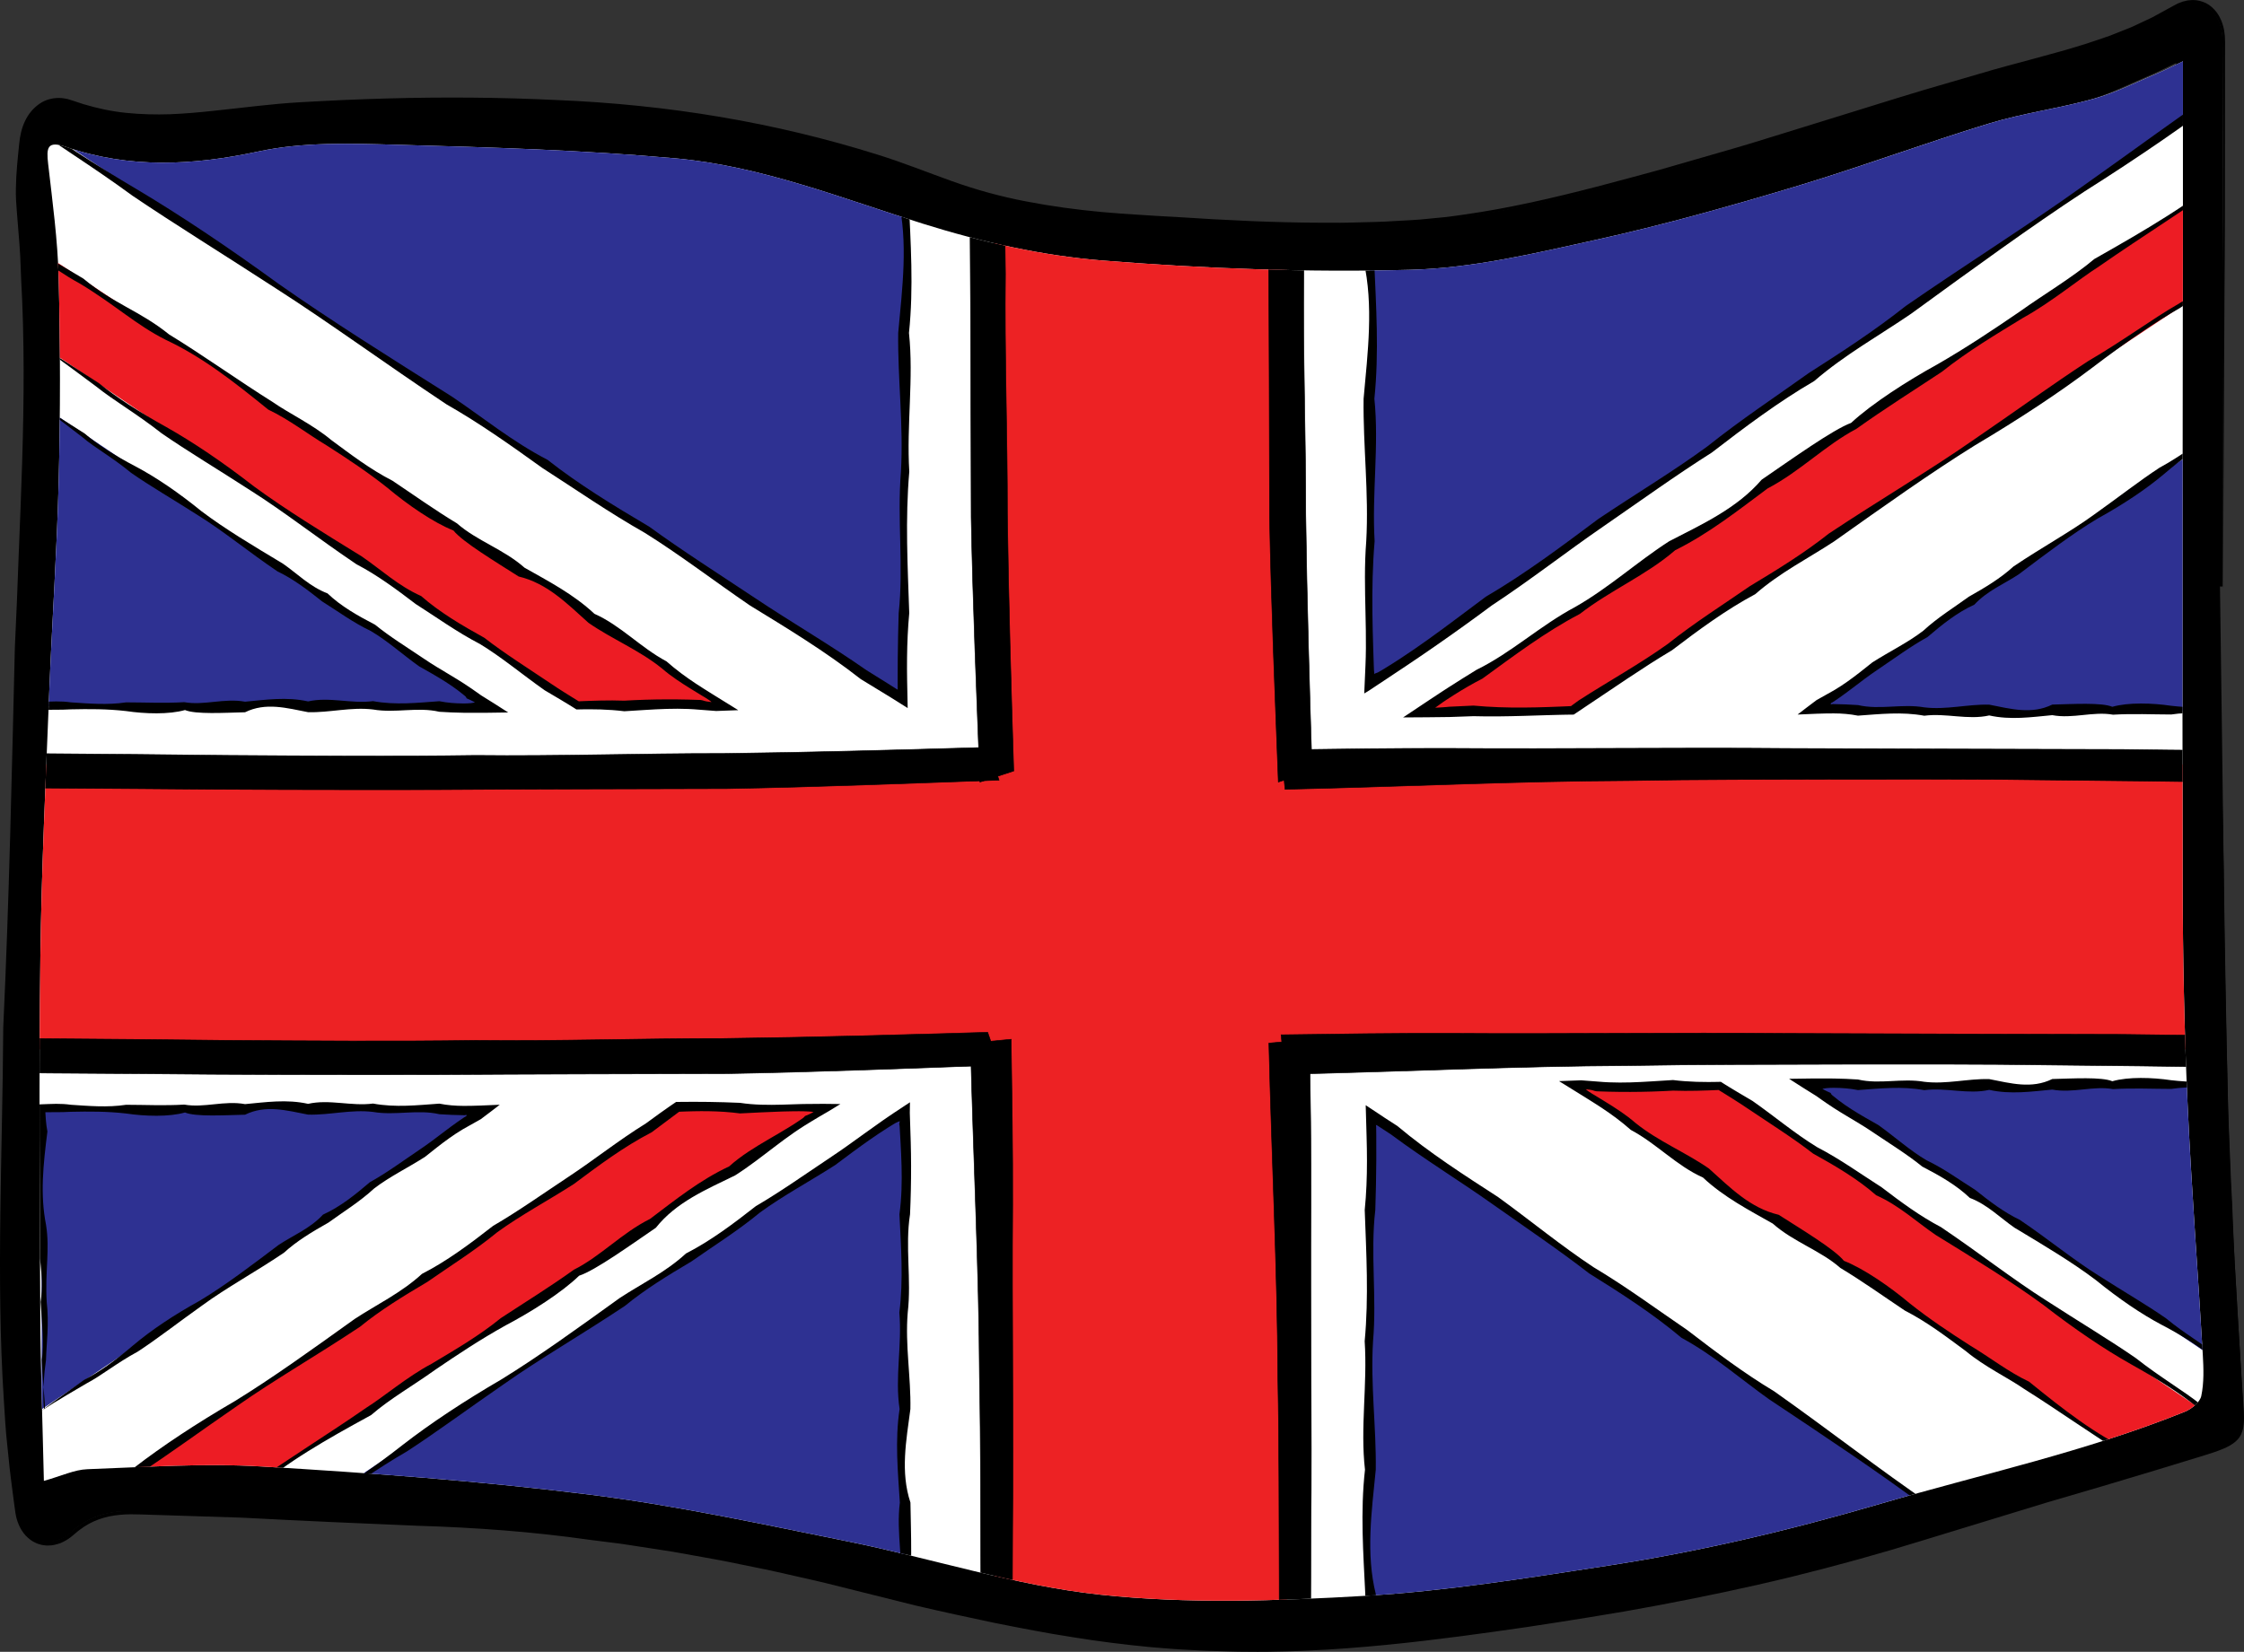 <?xml version="1.0" encoding="utf-8"?>
<!-- Generator: Adobe Illustrator 16.0.1, SVG Export Plug-In . SVG Version: 6.00 Build 0)  -->
<!DOCTYPE svg PUBLIC "-//W3C//DTD SVG 1.1//EN" "http://www.w3.org/Graphics/SVG/1.1/DTD/svg11.dtd">
<svg version="1.1" id="Layer_1" xmlns="http://www.w3.org/2000/svg" xmlns:xlink="http://www.w3.org/1999/xlink" x="0px" y="0px"
	 width="961.432px" height="707.911px" viewBox="0 0 961.432 707.911" enable-background="new 0 0 961.432 707.911"
	 xml:space="preserve">
<rect x="0" y="0" width="961.432" height="707.911" fill="#333333" stroke="none"/>
<g>
	<path fill-rule="evenodd" clip-rule="evenodd" d="M951.139,251.366c1.108,75.055,1.695,150.116,3.528,225.15
		c1.056,42.388,4.082,84.733,6.426,127.086c0.661,11.884-1.014,14.903-15.055,19.178c-40.836,12.449-81.859,24.209-122.613,36.935
		c-47.971,14.992-96.782,25.663-146.262,33.433c-65.633,10.306-131.581,18.604-197.86,10.767
		c-35.872-4.239-71.478-12.56-106.592-21.576c-56.278-14.448-113.128-24.513-170.88-28.221
		c-47.315-3.033-94.728-4.302-142.099-6.418c-10.657-0.476-20.196,0.876-29.021,8.81c-9.298,8.376-20.831,4.129-22.665-8.733
		c-3.315-23.142-6.094-46.571-6.479-69.927c-0.745-44.889-0.234-89.813,0.806-134.702c1.593-68.706,3.826-137.405,6.273-206.084
		c1.758-49.08,4.584-98.099-0.696-147.166c-1.048-9.623,0.083-19.611,1.075-29.331C10.32,47.964,19.538,39.548,30.78,43.76
		c32.371,12.125,64.35,3.212,96.604,1.075c93.529-6.19,185.845-2.585,275.375,32.04c24.457,9.458,51.549,13.663,77.743,15.669
		c42.187,3.219,84.843,5.811,126.893,2.626c35.129-2.654,70.009-12.498,104.338-21.817c48.64-13.194,96.438-29.8,145.07-43.049
		c25.657-6.997,51.411-12.422,74.738-26.657c10.926-6.679,20.735,0.648,20.741,13.967c0.042,77.915,0.014,155.824,0.014,233.739
		C951.918,251.359,951.53,251.359,951.139,251.366z M932.334,26.988c-4.791,2.288-7.632,3.777-10.575,5.018
		c-8.961,3.757-17.723,8.286-26.967,10.905c-14.737,4.164-30.062,6.136-44.689,10.616c-27.814,8.521-55.14,18.791-82.988,27.167
		c-27.85,8.375-55.892,16.323-84.23,22.609c-26.05,5.784-52.527,12.14-78.936,12.843c-43.614,1.165-87.422-0.469-130.933-3.964
		c-25.72-2.061-51.603-7.92-76.351-15.717C361.915,85.526,327.76,71.788,291.472,68.5c-39.416-3.571-79.053-4.729-118.619-5.825
		c-19.584-0.538-39.754-1.248-58.725,2.854c-27.87,6.012-54.851,7.452-81.887-1.93c-8.064-2.799-8.438,0.345-7.638,7.293
		c1.861,16.289,4.067,32.619,4.48,48.984c0.711,28.718,0.725,57.477,0.015,86.201c-0.746,30.316-2.854,60.6-4.047,90.909
		c-1.475,37.734-3.288,75.476-3.764,113.224c-0.627,50.866-0.275,101.745-0.027,152.618c0.104,23.3,0.972,46.593,1.523,71.236
		c7.418-2.082,12.925-4.798,18.516-4.998c24.65-0.903,49.424-2.646,73.98-1.172c46.411,2.792,92.881,6.204,139.016,11.974
		c36.955,4.633,73.56,12.615,110.143,20.039c35.908,7.286,71.299,18.916,107.494,22.817c37.184,4.005,75.172,2.695,112.632,0.496
		c34.611-2.033,69.078-7.631,103.428-12.932c39.03-6.025,77.405-15.166,115.505-26.381c43.316-12.746,87.504-22.328,129.602-39.402
		c2.861-1.158,6.48-4.061,7.037-6.77c1.193-5.68,0.986-11.795,0.643-17.682c-2.096-35.921-4.888-71.808-6.488-107.757
		c-1.385-31.006-2.019-62.081-2.066-93.122c-0.193-96.858,0.034-193.71,0.11-290.568C932.348,68.748,932.334,48.895,932.334,26.988z
		"/>
	<g>
		<path fill="none" d="M951.139,251.366c1.108,75.055,1.695,150.116,3.528,225.15c1.056,42.388,4.082,84.733,6.426,127.086
			c0.661,11.884-1.014,14.903-15.055,19.178c-40.836,12.449-81.859,24.209-122.613,36.935
			c-47.971,14.992-96.782,25.663-146.262,33.433c-65.633,10.306-131.581,18.604-197.86,10.767
			c-35.872-4.239-71.478-12.56-106.592-21.576c-56.278-14.448-113.128-24.513-170.88-28.221
			c-47.315-3.033-94.728-4.302-142.099-6.418c-10.657-0.476-20.196,0.876-29.021,8.81c-9.298,8.376-20.831,4.129-22.665-8.733
			c-3.315-23.142-6.094-46.571-6.479-69.927c-0.745-44.889-0.234-89.813,0.806-134.702c1.593-68.706,3.826-137.405,6.273-206.084
			c1.758-49.08,4.584-98.099-0.696-147.166c-1.048-9.623,0.083-19.611,1.075-29.331C10.32,47.964,19.538,39.548,30.78,43.76
			c32.371,12.125,64.35,3.212,96.604,1.075c93.529-6.19,185.845-2.585,275.375,32.04c24.457,9.458,51.549,13.663,77.743,15.669
			c42.187,3.219,84.843,5.811,126.893,2.626c35.129-2.654,70.009-12.498,104.338-21.817c48.64-13.194,96.438-29.8,145.07-43.049
			c25.657-6.997,51.411-12.422,74.738-26.657c10.926-6.679,20.735,0.648,20.741,13.967c0.042,77.915,0.014,155.824,0.014,233.739
			C951.918,251.359,951.53,251.359,951.139,251.366z M932.334,26.988c-4.791,2.288-7.632,3.777-10.575,5.018
			c-8.961,3.757-17.723,8.286-26.967,10.905c-14.737,4.164-30.062,6.136-44.689,10.616c-27.814,8.521-55.14,18.791-82.988,27.167
			c-27.85,8.375-55.892,16.323-84.23,22.609c-26.05,5.784-52.527,12.14-78.936,12.843c-43.614,1.165-87.422-0.469-130.933-3.964
			c-25.72-2.061-51.603-7.92-76.351-15.717C361.915,85.526,327.76,71.788,291.472,68.5c-39.416-3.571-79.053-4.729-118.619-5.825
			c-19.584-0.538-39.754-1.248-58.725,2.854c-27.87,6.012-54.851,7.452-81.887-1.93c-8.064-2.799-8.438,0.345-7.638,7.293
			c1.861,16.289,4.067,32.619,4.48,48.984c0.711,28.718,0.725,57.477,0.015,86.201c-0.746,30.316-2.854,60.6-4.047,90.909
			c-1.475,37.734-3.288,75.476-3.764,113.224c-0.627,50.866-0.275,101.745-0.027,152.618c0.104,23.3,0.972,46.593,1.523,71.236
			c7.418-2.082,12.925-4.798,18.516-4.998c24.65-0.903,49.424-2.646,73.98-1.172c46.411,2.792,92.881,6.204,139.016,11.974
			c36.955,4.633,73.56,12.615,110.143,20.039c35.908,7.286,71.299,18.916,107.494,22.817c37.184,4.005,75.172,2.695,112.632,0.496
			c34.611-2.033,69.078-7.631,103.428-12.932c39.03-6.025,77.405-15.166,115.505-26.381c43.316-12.746,87.504-22.328,129.602-39.402
			c2.861-1.158,6.48-4.061,7.037-6.77c1.193-5.68,0.986-11.795,0.643-17.682c-2.096-35.921-4.888-71.808-6.488-107.757
			c-1.385-31.006-2.019-62.081-2.066-93.122c-0.193-96.858,0.034-193.71,0.11-290.568C932.348,68.748,932.334,48.895,932.334,26.988
			z"/>
		<g>
			<path fill-rule="evenodd" clip-rule="evenodd" d="M931.985,26.988c0.018,0,0.034,0.168,0.049,0.502
				c0.009,0.334,0.023,0.833,0.042,1.497c0.016,1.327,0.039,3.311,0.069,5.933c0.022,5.244,0.055,13.045,0.099,23.272
				c0.048,20.454,0.118,50.614,0.208,89.436c-0.437,38.803-0.349,86.25,0.205,141.326c0.256,27.529,0.373,56.953,0.351,88.145
				c0.132,15.59,0.268,31.622,0.407,48.08c0.223,8.227,0.448,16.56,0.677,24.996c0.11,4.22,0.221,8.465,0.333,12.736
				c0.138,4.27,0.15,8.572,0.409,12.889c0.903,17.27,1.841,34.951,2.898,53.021c0.581,9.033,1.168,18.164,1.762,27.392
				c0.302,4.613,0.606,9.251,0.911,13.912c0.291,4.663,0.661,9.339,0.865,14.064c0.136,4.734,0.079,9.495-1.018,14.258
				c-0.435,1.195-1.205,2.204-2.077,3.056c-0.854,0.883-1.841,1.612-2.872,2.27c-1.031,0.661-2.193,1.14-3.302,1.555l-3.364,1.301
				c-2.246,0.869-4.497,1.74-6.753,2.613c-2.26,0.864-4.506,1.784-6.814,2.545c-4.592,1.595-9.206,3.196-13.841,4.806
				c-18.646,6.126-37.896,11.503-57.464,16.926c-4.901,1.323-9.823,2.65-14.765,3.984c-4.942,1.329-9.91,2.649-14.873,4.055
				c-9.927,2.793-19.989,5.497-30.105,8.28c-20.252,5.513-40.989,10.432-62.104,15.229l-3.982,0.785
				c-1.329,0.261-2.674,0.442-4.012,0.669c-2.679,0.437-5.362,0.873-8.05,1.312c-5.372,0.896-10.762,1.794-16.172,2.696
				c-10.837,1.651-21.75,3.314-32.736,4.988c-5.498,0.815-11.014,1.633-16.548,2.453l-4.154,0.618l-4.174,0.529
				c-2.785,0.354-5.574,0.711-8.368,1.066c-2.794,0.359-5.592,0.719-8.395,1.078l-4.207,0.544c-1.405,0.169-2.819,0.269-4.23,0.407
				c-5.649,0.521-11.315,1.045-16.999,1.57c-22.765,1.427-45.838,2.352-69.202,2.244c-11.681,0.002-23.426-0.527-35.219-1.283
				c-2.943-0.263-5.891-0.525-8.842-0.789l-4.431-0.396c-1.475-0.165-2.946-0.381-4.421-0.569c-2.949-0.392-5.901-0.782-8.857-1.175
				c-2.944-0.463-5.876-1.022-8.822-1.531c-5.897-0.956-11.722-2.322-17.602-3.507c-2.933-0.623-5.848-1.333-8.779-1.995
				c-2.927-0.676-5.865-1.33-8.787-2.051c-11.713-2.8-23.451-5.709-35.288-8.4c-2.953-0.705-5.934-1.277-8.904-1.926
				c-2.978-0.62-5.941-1.284-8.941-1.868c-5.986-1.205-11.985-2.413-17.999-3.624c-12.024-2.401-24.104-4.814-36.235-7.237
				c-6.093-1.051-12.198-2.104-18.315-3.159c-3.062-0.506-6.111-1.116-9.19-1.543c-3.077-0.437-6.157-0.873-9.24-1.311
				c-6.17-0.852-12.332-1.822-18.539-2.595c-6.22-0.694-12.452-1.391-18.696-2.088c-3.122-0.353-6.246-0.706-9.374-1.059
				l-4.693-0.533l-4.709-0.438c-6.281-0.59-12.574-1.182-18.88-1.773c-3.152-0.301-6.308-0.601-9.467-0.901
				c-3.158-0.306-6.328-0.519-9.497-0.785c-6.338-0.514-12.689-1.028-19.052-1.543c-6.345-0.646-12.715-1.148-19.098-1.618
				c-6.385-0.45-12.781-0.901-19.188-1.353c-1.602-0.101-3.206-0.228-4.809-0.304l-4.811-0.148c-3.209-0.094-6.42-0.188-9.634-0.281
				c-3.212-0.152-6.435-0.047-9.657,0.008c-3.223,0.06-6.448,0.119-9.676,0.178c-12.911,0.412-25.869,1.076-38.883,1.606
				c-0.832,0.018-1.58,0.108-2.356,0.172c-0.771,0.053-1.542,0.257-2.313,0.376c-0.77,0.17-1.538,0.381-2.308,0.572l-2.305,0.699
				l-4.634,1.529l-2.345,0.75l-3.25,0.958l-0.471,0.138l-0.235,0.069l-0.059,0.018c-0.008-0.011-0.003-0.038-0.005-0.057
				l-0.003-0.124l-0.021-0.987l-0.042-1.966l-0.044-2.492l-0.079-4.899c-0.041-3.269-0.081-6.539-0.122-9.812
				c-0.222-12.838-0.443-25.638-0.664-38.396c-0.323-12.763-0.414-25.479-0.589-38.153c-0.302-25.349-0.84-50.52-0.564-75.499
				c0.283-12.501,0.565-24.951,0.847-37.351c0.064-3.099,0.128-6.195,0.192-9.288c0.066-3.093,0.091-6.183,0.243-9.268
				c0.225-6.171,0.45-12.329,0.674-18.474c0.416-12.289,0.69-24.528,0.888-36.719c0.312-12.186,0.466-24.323,0.403-36.416
				c0.753-24.144,2.409-53.063,3.381-79.004c0.277-6.485,0.547-12.788,0.804-18.788c0.251-6,0.603-11.694,0.645-16.975
				c0.227-10.555,0.491-19.419,0.807-25.632c-0.026-2.334-0.054-4.741-0.082-7.215c-0.025-2.474-0.017-5.013-0.121-7.609
				c-0.134-5.194-0.275-10.622-0.42-16.224c-0.111-5.601-0.226-11.376-0.343-17.265c-0.024-1.472-0.049-2.952-0.074-4.438
				l-0.035-2.232l-0.113-2.229c-0.153-2.976-0.307-5.972-0.461-8.982c-0.885-12.038-2.292-24.277-3.62-36.298
				c-0.162-1.493-0.345-3.014-0.407-4.598c-0.039-0.787-0.019-1.614,0.076-2.474c0.14-0.866,0.34-1.842,1.063-2.761
				c0.201-0.213,0.409-0.425,0.629-0.613c0.243-0.153,0.495-0.299,0.75-0.433c0.5-0.187,1.035-0.345,1.493-0.354
				c0.964-0.096,1.785,0.052,2.588,0.199c1.573,0.325,3.037,0.889,4.384,1.321c5.458,1.931,10.964,3.343,16.349,4.401
				c10.782,2.129,21.792,2.592,32.654,2.028c5.433-0.325,10.835-0.905,16.193-1.681c5.366-0.764,10.646-1.848,15.944-2.894
				c10.648-2.151,21.431-2.858,32.086-3.014c10.667-0.14,21.232,0.231,31.712,0.498c5.243,0.134,10.466,0.267,15.67,0.399
				c5.204,0.127,10.388,0.29,15.552,0.496c5.164,0.192,10.308,0.385,15.431,0.575c2.562,0.101,5.119,0.201,7.67,0.302
				c2.551,0.134,5.096,0.268,7.636,0.402c10.159,0.575,20.248,0.917,30.227,1.722c4.995,0.337,9.967,0.673,14.918,1.007
				c4.945,0.291,9.904,0.686,14.811,1.293c19.594,2.946,37.969,8.453,55.664,14.28c17.709,5.827,34.801,12.132,52.069,17.091
				c8.617,2.537,17.301,4.611,25.98,6.521c2.181,0.426,4.359,0.85,6.537,1.273l3.265,0.628l3.28,0.532l6.556,1.046l6.579,0.839
				c2.188,0.309,4.389,0.503,6.589,0.696c2.201,0.188,4.395,0.423,6.6,0.569c4.413,0.261,8.826,0.521,13.243,0.781
				c4.417,0.246,8.836,0.493,13.263,0.74c2.213,0.106,4.426,0.271,6.646,0.324c2.219,0.061,4.44,0.122,6.664,0.184
				c7.271,0.247,14.406,0.489,21.466,0.729c3.528,0.175,7.042,0.153,10.543,0.218c3.501,0.054,6.991,0.107,10.478,0.16
				c3.487,0.062,6.97,0.123,10.458,0.186c1.744,0.023,3.489,0.087,5.236,0.08c1.747-0.016,3.497-0.032,5.249-0.049
				c7.01-0.054,14.068-0.108,21.238-0.164c1.792-0.012,3.592-0.024,5.399-0.037c1.797-0.084,3.602-0.168,5.416-0.253
				c1.812-0.105,3.638-0.132,5.466-0.303c1.828-0.173,3.666-0.345,5.514-0.519c7.395-0.696,14.92-1.869,22.655-3.191
				c3.859-0.722,7.775-1.456,11.748-2.261c3.967-0.84,8.004-1.657,12.1-2.583c8.195-1.807,16.694-3.711,25.469-5.873
				c24.473-6.023,48.188-12.672,70.232-19.207c1.38-0.4,2.753-0.8,4.121-1.197c1.359-0.421,2.711-0.84,4.057-1.257
				c2.691-0.835,5.355-1.663,7.991-2.481c2.636-0.817,5.244-1.626,7.822-2.425c2.577-0.802,5.103-1.667,7.608-2.481
				c10.008-3.314,19.497-6.458,28.342-9.388c2.216-0.717,4.401-1.423,6.555-2.119c2.165-0.667,4.298-1.325,6.399-1.973
				c4.201-1.299,8.276-2.56,12.222-3.78c0.99-0.294,1.955-0.635,2.943-0.886c0.986-0.255,1.964-0.507,2.935-0.758
				c1.939-0.502,3.845-0.995,5.718-1.48c1.865-0.522,3.729-0.877,5.55-1.27c1.821-0.388,3.61-0.769,5.364-1.143
				c7.007-1.512,13.512-2.722,19.347-4.274c1.465-0.363,2.896-0.718,4.292-1.063c0.349-0.087,0.696-0.173,1.041-0.259
				c0.336-0.111,0.67-0.223,1.002-0.332c0.664-0.221,1.319-0.438,1.967-0.653c1.294-0.43,2.554-0.849,3.78-1.256
				c1.199-0.487,2.364-0.962,3.496-1.422c1.131-0.462,2.229-0.911,3.292-1.347c1.052-0.468,2.07-0.921,3.054-1.359
				c1.971-0.876,3.807-1.692,5.507-2.447c1.703-0.754,3.27-1.446,4.698-2.078c1.406-0.658,2.676-1.252,3.808-1.781
				c4.51-2.188,6.805-3.363,6.805-3.363c-0.028-0.059-0.625,0.182-1.782,0.711c-1.148,0.542-2.863,1.352-5.131,2.424
				c-1.131,0.523-2.399,1.111-3.805,1.762c-1.429,0.633-2.997,1.326-4.701,2.08c-1.697,0.762-3.53,1.585-5.498,2.468
				c-0.982,0.443-1.998,0.902-3.046,1.376c-1.059,0.441-2.152,0.896-3.278,1.366c-1.127,0.468-2.288,0.95-3.481,1.446
				c-1.22,0.417-2.474,0.846-3.762,1.285c-0.645,0.221-1.297,0.443-1.958,0.67c-0.331,0.112-0.664,0.227-0.999,0.341
				c-0.343,0.089-0.689,0.179-1.037,0.269c-1.392,0.359-2.818,0.729-4.279,1.105c-5.817,1.612-12.309,2.897-19.296,4.498
				c-1.749,0.396-3.531,0.799-5.347,1.211c-1.814,0.416-3.672,0.796-5.526,1.342c-1.862,0.511-3.758,1.029-5.686,1.557
				c-0.963,0.264-1.936,0.529-2.916,0.798c-0.981,0.264-1.943,0.618-2.928,0.927c-3.925,1.279-7.978,2.6-12.157,3.961
				c-2.089,0.68-4.21,1.37-6.362,2.07c-2.142,0.73-4.315,1.472-6.519,2.223c-8.871,2.855-18.22,5.93-28.035,9.194
				c-2.454,0.815-4.938,1.642-7.453,2.478c-2.525,0.8-5.08,1.609-7.665,2.429c-2.583,0.823-5.196,1.656-7.839,2.499
				c-2.64,0.851-5.312,1.705-8.034,2.5c-21.698,6.615-45.369,13.543-71.133,19.757c-8.457,1.916-16.547,3.64-24.341,5.31
				c-7.79,1.69-15.299,3.245-22.628,4.645c-14.652,2.783-28.652,4.779-42.686,5.193c-7.008,0.141-13.996,0.281-21.058,0.423
				c-3.532,0.063-7.083,0.128-10.664,0.192c-3.581-0.047-7.192-0.094-10.845-0.142c-7.306-0.113-14.782-0.214-22.517-0.415
				c-7.729-0.37-15.719-0.782-24.061-1.251c-8.354-0.241-16.921-0.937-25.685-1.488c-4.38-0.293-8.808-0.59-13.274-0.889
				c-2.234-0.118-4.474-0.402-6.725-0.6c-2.249-0.231-4.515-0.396-6.769-0.729c-2.258-0.298-4.525-0.597-6.799-0.896
				c-2.27-0.324-4.535-0.733-6.813-1.098l-3.419-0.564l-3.411-0.662c-2.275-0.451-4.556-0.902-6.841-1.354
				c-9.107-1.977-18.222-4.266-27.271-6.871c-18.086-5.272-35.871-11.703-53.562-17.262c-17.668-5.585-35.304-10.3-52.55-12.591
				c-8.061-1.184-17.155-1.636-26.812-2.361c-2.416-0.17-4.868-0.342-7.354-0.517c-2.485-0.178-5.002-0.363-7.554-0.458
				c-5.1-0.238-10.311-0.482-15.593-0.729c-10.56-0.573-21.425-0.854-32.26-1.276c-10.837-0.408-21.651-0.815-32.129-1.21
				c-10.478-0.351-21.033-0.808-31.652-0.734c-10.61,0.088-21.326,0.747-31.87,2.876c-5.291,1.043-10.613,2.147-16,2.938
				c-5.386,0.805-10.818,1.428-16.291,1.811c-10.943,0.678-22.071,0.396-33.069-1.498c-5.483-0.994-10.929-2.344-16.243-4.146
				c-1.352-0.415-2.644-0.907-3.932-1.214c-0.325-0.096-0.646-0.144-0.966-0.198c-0.325-0.07-0.638-0.093-0.948-0.106
				c-0.625-0.047-1.206,0.041-1.626,0.266c-0.854,0.385-1.114,1.709-1.136,3.014c-0.025,1.323,0.11,2.703,0.263,4.084
				c0.631,5.572,1.308,11.151,1.906,16.77c0.302,2.807,0.605,5.619,0.908,8.435c0.247,2.823,0.494,5.651,0.742,8.483
				c0.294,2.828,0.397,5.678,0.54,8.527l0.212,4.279c0.073,1.427,0.155,2.855,0.151,4.282c0.076,5.71,0.151,11.437,0.228,17.179
				c0.085,5.742,0.17,11.5,0.256,17.274c0.027,2.888,0.134,5.778,0.1,8.673c-0.021,2.896-0.042,5.794-0.063,8.697
				c-0.166,5.809-0.294,11.631-0.394,17.471c-0.043,2.919-0.086,5.842-0.129,8.77c-0.062,2.926-0.008,5.859-0.16,8.791
				c-0.392,11.734-0.785,23.529-1.181,35.383c-0.345,11.861-0.891,23.75-1.412,35.708c-0.295,5.977-0.59,11.967-0.887,17.972
				c-0.273,6.007-0.578,12.027-0.921,18.06c-0.373,12.074-0.747,24.203-1.123,36.386c-0.252,12.18-0.505,24.412-0.759,36.697
				c-0.153,6.142-0.307,12.296-0.46,18.463c-0.114,3.083-0.1,6.173-0.129,9.265c-0.028,3.093-0.056,6.188-0.084,9.286
				c-0.13,12.395-0.335,24.84-0.647,37.336c0.307,24.966,0.419,50.139,0.298,75.485c-0.037,12.674-0.156,25.395,0.082,38.142
				c0.103,6.375,0.207,12.76,0.31,19.154c0.143,6.396,0.378,12.804,0.611,19.219c0.034,3.273,0.068,6.545,0.102,9.813l0.062,4.901
				l0.033,2.409l0.001,0.583l0.001,0.3c-0.019,0.077,0.042,0.044,0.087,0.032l0.139-0.038l1.591-0.452l2.321-0.73l4.658-1.513
				l2.366-0.704c0.805-0.197,1.604-0.412,2.416-0.586c0.826-0.127,1.634-0.334,2.474-0.391c0.834-0.066,1.683-0.156,2.485-0.168
				c13.002-0.461,25.967-1.054,38.907-1.441c3.236-0.056,6.471-0.111,9.702-0.168c3.232-0.055,6.461-0.163,9.689-0.02
				c3.229,0.081,6.455,0.162,9.679,0.244l4.834,0.119c1.608,0.065,3.21,0.178,4.814,0.265c6.416,0.368,12.819,0.736,19.212,1.104
				c6.394,0.358,12.776,0.721,19.14,1.189c6.364,0.575,12.715,1.149,19.055,1.723c3.169,0.287,6.34,0.519,9.5,0.837
				c3.161,0.312,6.319,0.622,9.474,0.933c6.312,0.597,12.611,1.191,18.899,1.786l4.714,0.432l4.701,0.524
				c3.133,0.345,6.263,0.69,9.389,1.034c6.256,0.676,12.499,1.35,18.73,2.021c6.223,0.748,12.411,1.696,18.602,2.526
				c3.094,0.428,6.186,0.855,9.273,1.282c3.09,0.418,6.145,1.02,9.215,1.52c6.131,1.051,12.25,2.099,18.356,3.145
				c12.12,2.532,24.188,5.054,36.201,7.563c6.005,1.246,11.998,2.49,17.976,3.731c2.992,0.597,5.972,1.278,8.954,1.912
				c2.977,0.66,5.968,1.246,8.923,1.96c11.854,2.729,23.599,5.646,35.305,8.416c2.923,0.714,5.854,1.358,8.778,2.022
				c2.927,0.649,5.84,1.347,8.767,1.953c5.863,1.151,11.681,2.478,17.552,3.381c2.928,0.513,5.844,1.079,8.77,1.551
				c2.936,0.402,5.866,0.805,8.793,1.207c1.464,0.195,2.924,0.418,4.39,0.591l4.408,0.421c2.938,0.282,5.871,0.564,8.8,0.846
				c11.742,0.834,23.445,1.455,35.099,1.524c23.301,0.247,46.373-0.626,69.082-2.364c5.667-0.534,11.316-1.066,16.948-1.597
				c1.407-0.139,2.816-0.239,4.218-0.407l4.2-0.541c2.797-0.356,5.591-0.713,8.379-1.068c2.789-0.352,5.573-0.702,8.354-1.053
				l4.167-0.521l4.15-0.611c5.529-0.813,11.041-1.624,16.534-2.433c5.496-0.779,10.963-1.664,16.417-2.502
				c5.449-0.861,10.894-1.657,16.294-2.561c5.389-0.947,10.76-1.893,16.111-2.833c2.675-0.472,5.346-0.943,8.011-1.414
				c1.331-0.246,2.668-0.448,3.99-0.73l3.958-0.854c21.187-4.174,41.946-8.935,62.151-14.511
				c10.096-2.814,20.105-5.601,30.024-8.517c4.955-1.466,9.907-2.852,14.834-4.25c4.924-1.403,9.829-2.801,14.713-4.193
				c19.593-5.327,38.845-10.561,57.488-16.529c4.633-1.569,9.246-3.132,13.836-4.687c2.309-0.742,4.553-1.642,6.812-2.485
				c2.255-0.854,4.505-1.704,6.75-2.554l3.363-1.271c1.163-0.429,2.148-0.825,3.107-1.427c0.947-0.595,1.87-1.265,2.64-2.054
				c0.799-0.758,1.458-1.653,1.786-2.547c0.187-0.39,0.251-1.019,0.341-1.586l0.266-1.721c0.075-0.576,0.209-1.142,0.236-1.725
				l0.103-1.746c0.201-2.319,0.113-4.668,0.097-7.003c-2.209-37.678-4.331-73.852-6.356-108.38c-0.304-4.316-0.359-8.619-0.54-12.89
				c-0.153-4.273-0.305-8.52-0.456-12.74c-0.302-8.441-0.601-16.777-0.895-25.008c-0.24-16.469-0.474-32.512-0.701-48.112
				c-0.1-31.191-0.17-60.615-0.119-88.146c0.533-57.157,0.121-102.525,0.543-141.328c0.213-38.821,0.378-68.981,0.49-89.436
				c0.023-10.228,0.041-18.028,0.053-23.272c-0.012-2.622-0.021-4.605-0.027-5.933c-0.012-0.664-0.021-1.163-0.028-1.497
				C932.012,27.156,932,26.988,931.985,26.988z"/>
		</g>
		<g>
			<path fill-rule="evenodd" clip-rule="evenodd" d="M951.145,251.715c0-0.024,0.346-0.051,1.156-0.08l0.285-0.011l-0.008-0.271
				c-0.21-7.023-0.206-51.066-0.431-125.354c0.21-20.346,0.288-42.957,0.241-67.702c-0.052-12.372-0.106-25.278-0.163-38.7
				c-0.007-1.678-0.02-3.366-0.24-5.037c-0.132-0.834-0.222-1.677-0.474-2.488l-0.321-1.229l-0.457-1.188
				c-1.197-3.155-3.539-5.999-6.69-7.365l-1.197-0.46l-1.257-0.265c-0.415-0.118-0.849-0.105-1.277-0.133
				c-0.429-0.005-0.858-0.084-1.287-0.008l-1.287,0.132c-0.428,0.052-0.842,0.196-1.263,0.289c-0.855,0.16-1.644,0.55-2.457,0.857
				c-1.562,0.749-3.08,1.667-4.65,2.554c-1.558,0.89-3.123,1.784-4.695,2.682c-1.548,0.944-3.201,1.701-4.849,2.487
				c-1.646,0.788-3.3,1.579-4.961,2.374c-0.822,0.417-1.677,0.762-2.536,1.104c-0.856,0.347-1.715,0.695-2.575,1.044
				c-1.721,0.695-3.449,1.395-5.185,2.096c-3.538,1.211-7.08,2.522-10.702,3.672c-3.638,1.091-7.278,2.304-11.002,3.305
				c-7.417,2.128-15,4.081-22.658,6.168c-3.842,0.996-7.666,2.174-11.542,3.271c-3.871,1.115-7.77,2.238-11.697,3.369
				c-15.743,4.396-31.795,9.416-48.329,14.379c-8.268,2.484-16.644,5-25.124,7.548c-4.242,1.268-8.51,2.544-12.805,3.827
				c-4.291,1.295-8.655,2.443-13.019,3.68c-8.728,2.469-17.56,4.968-26.493,7.494c-8.962,2.418-18.025,4.87-27.209,7.273
				c-18.369,4.775-37.276,9.286-56.88,12.172c-2.452,0.345-4.901,0.761-7.373,1.05c-2.476,0.256-4.958,0.512-7.446,0.769
				c-4.971,0.605-9.994,0.797-15.032,1.139c-5.037,0.381-10.109,0.498-15.204,0.665c-2.548,0.066-5.101,0.202-7.661,0.213
				c-2.56,0.017-5.126,0.032-7.699,0.048c-20.579,0.1-41.527-0.771-62.79-2.076c-5.316-0.341-10.65-0.736-16.003-1.166
				c-2.677-0.213-5.359-0.428-8.047-0.643c-2.688-0.25-5.381-0.502-8.08-0.754c-10.784-1.127-21.615-2.672-32.424-4.805
				c-10.816-2.101-21.565-5.012-32.133-8.698c-10.58-3.659-21.059-7.692-31.979-10.744c-21.457-7.163-43.841-12.632-66.796-16.506
				c-22.959-3.882-46.482-6.18-70.325-7.222c-23.826-1.471-48.02-1.59-72.454-0.778c-6.11,0.165-12.231,0.52-18.373,0.774
				c-6.14,0.3-12.292,0.722-18.463,1.078c-12.317,0.768-24.625,2.538-37.087,3.845c-6.227,0.634-12.492,1.142-18.797,1.368
				c-6.308,0.178-12.652,0.001-18.979-0.65c-6.333-0.64-12.604-1.995-18.74-3.828l-4.568-1.508l-2.167-0.664
				c-0.734-0.117-1.465-0.291-2.203-0.35c-2.943-0.225-5.958,0.452-8.383,2.164c-2.43,1.682-4.384,4.092-5.636,6.854
				c-1.292,2.771-1.925,5.756-2.21,8.891c-0.622,6.37-1.282,12.732-1.312,19.089c-0.063,3.186,0.154,6.333,0.446,9.504
				c0.283,3.22,0.566,6.442,0.85,9.669c0.259,3.228,0.609,6.453,0.787,9.693c0.159,3.24,0.318,6.484,0.478,9.732
				c1.472,25.979,1.102,52.223,0.22,78.596c-0.502,13.182-1.007,26.414-1.514,39.698c-0.461,13.284-0.925,26.619-1.39,40.005
				c-2.717,53.451-2.94,107.761-5.441,162.629c-0.442,13.453-0.623,26.872-0.817,40.249c-0.074,6.688-0.147,13.366-0.221,20.032
				c-0.028,3.334-0.056,6.664-0.084,9.991c0.041,3.328,0.082,6.652,0.123,9.975c0.166,13.286,0.332,26.525,0.497,39.716
				c0.034,3.297,0.067,6.591,0.101,9.882l0.043,4.935c0.004,1.645,0.023,3.287,0.117,4.921c0.139,3.272,0.278,6.542,0.417,9.808
				l0.197,4.896c0.082,1.631,0.248,3.257,0.366,4.885c0.449,6.52,0.739,13.045,1.45,19.527c0.311,3.245,0.621,6.487,0.93,9.726
				c0.318,3.239,0.745,6.464,1.115,9.69c0.396,3.22,0.742,6.465,1.184,9.654c0.46,3.132,1.646,6.195,3.721,8.584
				c1.075,1.135,2.295,2.192,3.755,2.805c0.351,0.182,0.708,0.348,1.093,0.44l1.133,0.342c0.782,0.086,1.559,0.292,2.354,0.229
				c1.591,0.068,3.15-0.363,4.653-0.863c1.462-0.625,2.881-1.383,4.13-2.383c1.276-0.952,2.445-2.101,3.768-3.027
				c1.285-0.981,2.669-1.822,4.076-2.611c2.843-1.533,5.917-2.606,9.063-3.285c3.156-0.646,6.375-0.917,9.584-0.953
				c3.214-0.016,6.409,0.148,9.604,0.215c12.779,0.342,25.508,0.525,38.188,0.49c25.319,0.846,55.63,2.367,82.861,3.719
				c3.404,0.175,6.759,0.346,10.051,0.515c1.646,0.086,3.276,0.171,4.888,0.255c1.611,0.127,3.205,0.253,4.778,0.377
				c6.293,0.52,12.27,0.999,17.795,1.508c5.512,0.648,10.582,1.246,15.084,1.775c2.249,0.281,4.357,0.533,6.303,0.809
				c1.94,0.313,3.725,0.603,5.337,0.863c4.875,0.538,10.057,1.109,15.483,1.709c5.405,0.77,11.053,1.574,16.882,2.404
				c1.457,0.214,2.925,0.43,4.403,0.646c1.473,0.25,2.956,0.502,4.449,0.755c2.983,0.519,6.003,1.045,9.053,1.576
				c3.048,0.544,6.132,1.058,9.224,1.648c3.086,0.623,6.193,1.25,9.314,1.88c3.12,0.636,6.254,1.274,9.395,1.915
				c3.141,0.638,6.26,1.403,9.392,2.104c3.128,0.718,6.254,1.437,9.372,2.153c1.557,0.363,3.112,0.727,4.664,1.089
				c1.545,0.391,3.086,0.781,4.624,1.17c6.143,1.573,12.219,3.13,18.168,4.653c5.93,1.555,11.733,3.077,17.348,4.55
				c11.24,2.907,22.475,5.522,33.666,7.989c11.216,2.338,22.381,4.587,33.557,6.291c11.157,1.828,22.311,3.147,33.406,4.151
				c5.557,0.397,11.089,0.881,16.619,1.069c2.763,0.11,5.519,0.294,8.273,0.342c2.755,0.055,5.505,0.11,8.249,0.166
				c2.745,0.076,5.486,0.016,8.222,0.012c2.735-0.029,5.466,0.004,8.191-0.071c5.449-0.156,10.879-0.229,16.283-0.521
				c10.813-0.417,21.524-1.248,32.139-2.141c21.22-1.949,42.021-4.688,62.351-8.022c20.434-2.791,40.193-5.727,59.419-9.16
				c19.215-3.489,37.902-7.407,56.228-11.795c18.298-4.501,36.221-9.496,53.918-15.061c17.73-5.48,35.39-11.041,53.167-16.765
				c14.556-4.641,28.616-8.902,42.633-13.137c7.014-2.097,14.015-4.189,21.065-6.297c3.521-1.069,7.109-2.027,10.503-3.282
				c3.324-1.288,6.824-2.798,8.308-5.74c1.505-2.938,1.296-6.837,1.157-10.572c-0.207-3.824-0.415-7.685-0.625-11.591
				c-0.43-7.812-0.869-15.806-1.321-24.044c-0.475-8.239-0.964-16.725-1.47-25.521c-0.478-8.8-0.973-17.909-1.488-27.396
				c-0.447-6.604-0.679-13.184-0.953-19.705c-0.249-6.523-0.495-12.99-0.739-19.383c-0.211-12.787-0.417-25.281-0.617-37.342
				c-0.321-24.123-0.62-46.516-0.88-66.059c-0.121-39.069-0.359-69.386-0.667-89.935c-0.29-20.55-0.574-31.331-0.574-31.331
				c-0.065,0.001-0.101,0.676-0.112,2.008c-0.011,1.333,0.003,3.323,0.039,5.955c0.1,5.265,0.248,13.097,0.442,23.371
				c0.403,20.547,0.997,50.859,1.762,89.919c0.09,19.543,0.473,41.273,0.996,65.061c0.278,11.893,0.568,24.301,0.87,37.208
				c0.211,6.451,0.524,13.024,0.788,19.722c0.29,6.696,0.507,13.517,0.942,20.45c0.348,9.083,0.703,17.752,1.104,26.101
				c0.477,8.346,0.936,16.375,1.383,24.188c0.491,7.81,0.969,15.401,1.439,22.874c0.246,3.736,0.489,7.443,0.732,11.132
				c0.115,1.846,0.263,3.681,0.35,5.525c0.091,1.842,0.146,3.693-0.048,5.545c-0.183,1.839-0.635,3.722-1.68,5.319
				c-1.031,1.606-2.57,2.798-4.182,3.723c-1.617,0.948-3.346,1.642-5.082,2.293c-1.739,0.643-3.508,1.211-5.276,1.756
				c-7.082,2.166-14.237,4.355-21.562,6.596c-14.656,4.46-30.028,8.995-46.846,13.894c-16.748,5.122-34.459,10.539-52.698,16.117
				c-18.233,5.647-37.159,10.918-56.323,15.628c-19.173,4.68-38.591,8.73-57.724,12.324c-4.789,0.869-9.556,1.733-14.294,2.594
				c-4.75,0.787-9.472,1.571-14.156,2.349c-9.37,1.553-18.612,2.946-27.654,4.323c-16.981,2.451-37.773,5.407-59.886,7.596
				c-11.057,1.067-22.441,1.982-33.825,2.449c-5.689,0.301-11.381,0.387-17.023,0.491c-2.821,0.065-5.632-0.005-8.425-0.008
				c-2.793-0.03-5.569-0.011-8.321-0.137c-2.752-0.077-5.509-0.153-8.271-0.23c-2.763-0.069-5.526-0.273-8.296-0.404
				c-5.543-0.229-11.089-0.752-16.659-1.185c-11.124-1.072-22.298-2.44-33.477-4.273c-11.199-1.709-22.389-3.92-33.646-6.153
				c-11.231-2.362-22.523-4.809-33.841-7.457c-11.27-2.814-22.611-5.647-34.023-8.498c-2.856-0.69-5.7-1.452-8.578-2.088
				c-2.875-0.651-5.753-1.305-8.636-1.958c-5.766-1.311-11.543-2.65-17.381-3.789c-2.914-0.594-5.832-1.189-8.754-1.785
				c-2.924-0.589-5.844-1.217-8.793-1.719c-5.888-1.056-11.792-2.114-17.713-3.176c-5.944-0.918-11.905-1.839-17.882-2.762
				l-4.488-0.674l-4.509-0.572c-3.008-0.379-6.02-0.759-9.036-1.139c-24.099-3.439-48.653-5.241-73.506-5.989
				c-24.838-1.007-49.905-2.144-75.22-3.472c-12.664-0.401-25.384-0.805-38.161-1.211c-3.195-0.084-6.408-0.255-9.53-0.238
				c-3.138,0.034-6.252,0.308-9.276,0.938c-3.012,0.665-5.925,1.703-8.616,3.179c-1.331,0.763-2.641,1.57-3.858,2.519l-0.919,0.701
				l-0.88,0.755c-0.554,0.483-1.244,1.043-1.919,1.588c-1.345,1.096-2.897,1.955-4.524,2.663c-1.676,0.587-3.439,1.085-5.278,1.035
				c-0.913,0.073-1.822-0.136-2.731-0.239c-0.444-0.115-0.885-0.251-1.327-0.379c-0.449-0.109-0.869-0.295-1.282-0.5
				c-1.711-0.704-3.148-1.903-4.397-3.201c-2.418-2.712-3.759-6.129-4.303-9.53c-0.493-3.276-0.868-6.46-1.3-9.7
				c-0.404-3.23-0.864-6.455-1.21-9.701c-0.334-3.246-0.668-6.497-1.003-9.75c-0.75-6.497-1.059-13.057-1.493-19.609
				c-3.35-52.426-0.523-105.643-0.229-159.496c2.562-54.874,3.668-109.158,4.969-162.662c0.641-13.381,1.182-26.715,1.651-40
				c0.552-13.283,1.068-26.516,1.482-39.695c0.802-26.357,1.013-52.539-0.448-78.415c-0.127-3.237-0.254-6.471-0.382-9.7
				c-0.146-3.229-0.467-6.441-0.698-9.658c-0.256-3.215-0.513-6.426-0.769-9.635c-0.274-3.235-0.475-6.497-0.389-9.734
				c0.075-6.484,0.779-12.892,1.431-19.259c0.304-3.212,1.001-6.495,2.413-9.471c1.373-2.988,3.523-5.663,6.276-7.552
				c2.742-1.923,6.215-2.705,9.521-2.434c0.828,0.068,1.641,0.258,2.458,0.396l2.357,0.726l4.482,1.481
				c6.021,1.799,12.18,3.128,18.416,3.743c6.231,0.627,12.492,0.782,18.732,0.576c6.241-0.254,12.457-0.795,18.65-1.473
				c12.408-1.273,24.771-2.98,37.172-3.672c6.183-0.316,12.345-0.694,18.496-0.952c6.153-0.213,12.284-0.526,18.404-0.657
				c24.476-0.671,48.695-0.503,72.59,0.656c23.905,0.967,47.486,3.363,70.509,7.267c23.023,3.896,45.479,9.306,67.15,16.112
				c10.85,3.355,21.369,7.613,31.841,11.348c10.451,3.76,21.136,6.678,31.906,8.732c10.764,2.088,21.564,3.534,32.317,4.537
				c2.691,0.219,5.377,0.438,8.058,0.656c2.688,0.181,5.371,0.36,8.047,0.54c5.355,0.359,10.689,0.681,16.003,0.948
				c21.231,1.402,42.127,2.411,62.655,2.459c2.566,0.003,5.126,0.006,7.68,0.008c2.554,0.008,5.1-0.108,7.641-0.156
				c5.082-0.129,10.143-0.209,15.166-0.553c5.024-0.306,10.042-0.461,14.988-1.031c2.479-0.238,4.951-0.477,7.417-0.715
				c2.463-0.271,4.906-0.671,7.351-0.998c19.55-2.754,38.448-7.164,56.808-11.912c9.18-2.389,18.24-4.845,27.196-7.287
				c8.914-2.572,17.727-5.115,26.435-7.628c4.349-1.279,8.695-2.468,12.973-3.802c4.281-1.323,8.536-2.638,12.765-3.944
				c8.457-2.617,16.809-5.202,25.054-7.754c16.501-5.091,32.524-10.209,48.276-14.671c3.929-1.145,7.829-2.281,11.702-3.409
				c3.878-1.109,7.704-2.295,11.552-3.297c7.673-2.099,15.248-4.045,22.641-6.149c3.719-0.99,7.332-2.182,10.957-3.252
				c3.604-1.128,7.118-2.41,10.637-3.59c1.722-0.684,3.438-1.363,5.146-2.041c0.854-0.339,1.707-0.677,2.557-1.015
				c0.853-0.331,1.703-0.666,2.518-1.071c1.648-0.771,3.29-1.539,4.925-2.303c1.636-0.763,3.279-1.494,4.816-2.41
				c1.627-0.892,3.244-1.777,4.851-2.657c0.81-0.442,1.617-0.883,2.421-1.323l1.29-0.681l0.646-0.335l0.685-0.263l1.368-0.519
				c0.472-0.13,0.955-0.232,1.43-0.347l0.715-0.165l0.736-0.07c0.492-0.036,0.979-0.105,1.471-0.106
				c1.981,0.008,3.941,0.497,5.695,1.367c1.758,0.893,3.186,2.247,4.374,3.718c0.535,0.778,1.102,1.538,1.485,2.389
				c0.465,0.813,0.768,1.685,1.083,2.547c0.326,0.859,0.474,1.761,0.714,2.635c0.13,0.891,0.28,1.78,0.362,2.668
				c0.033,0.885,0.095,1.792,0.099,2.648c-0.002,0.851-0.005,1.698-0.007,2.544c-0.016,13.524-0.032,26.362-0.046,38.599
				c-0.006,24.473,0,46.539-0.202,66.885c-0.403,74.287-0.611,118.33-0.47,125.354l0.005,0.287l-0.299,0.012
				c-0.405,0.015-0.695,0.025-0.882,0.033C951.231,251.694,951.145,251.705,951.145,251.715z"/>
		</g>
	</g>
</g>
<path fill-rule="evenodd" clip-rule="evenodd" fill="#FFFFFF" d="M935.267,26.275c-4.826,2.293-7.688,3.785-10.654,5.028
	c-9.029,3.765-17.857,8.304-27.172,10.929c-14.85,4.173-30.291,6.149-45.029,10.64c-28.025,8.539-55.559,18.831-83.619,27.226
	c-28.062,8.394-56.318,16.358-84.871,22.658c-26.248,5.797-52.93,12.166-79.537,12.87c-43.947,1.168-88.088-0.469-131.93-3.972
	c-25.914-2.065-51.994-7.938-76.932-15.751C360.511,84.94,326.095,71.172,289.53,67.877c-39.717-3.579-79.654-4.74-119.523-5.838
	c-19.732-0.539-40.055-1.251-59.17,2.859c-28.082,6.025-55.268,7.469-82.51-1.934c-8.125-2.805-8.502,0.346-7.696,7.309
	c1.876,16.324,4.099,32.69,4.515,49.091c0.717,28.779,0.73,57.601,0.016,86.388c-0.752,30.382-2.877,60.731-4.078,91.106
	c-1.485,37.816-3.312,75.639-3.793,113.469c-0.631,50.977-0.277,101.966-0.027,152.949c0.105,23.35,0.98,46.693,1.535,71.391
	c7.473-2.087,13.023-4.809,18.658-5.01c24.836-0.904,49.801-2.652,74.541-1.174c46.766,2.798,93.588,6.217,140.076,12
	c37.236,4.643,74.117,12.643,110.979,20.082c36.182,7.302,71.841,18.957,108.313,22.867c37.464,4.014,75.743,2.701,113.487,0.496
	c34.875-2.037,69.604-7.646,104.215-12.959c39.328-6.039,77.994-15.199,116.385-26.438c43.645-12.774,88.168-22.377,130.586-39.488
	c2.883-1.16,6.529-4.069,7.092-6.784c1.201-5.692,0.992-11.82,0.646-17.72c-2.111-35.999-4.926-71.963-6.537-107.99
	c-1.396-31.073-2.035-62.216-2.084-93.324c-0.193-97.068,0.035-194.13,0.111-291.197C935.28,68.125,935.267,48.229,935.267,26.275z"
	/>
<g>
	<defs>
		<path id="SVGID_1_" d="M935.267,26.275c-4.826,2.293-7.688,3.785-10.654,5.028c-9.029,3.765-17.857,8.304-27.172,10.929
			c-14.85,4.173-30.291,6.149-45.029,10.64c-28.025,8.539-55.559,18.831-83.619,27.226c-28.062,8.394-56.318,16.358-84.871,22.658
			c-26.248,5.797-52.93,12.166-79.537,12.87c-43.947,1.168-88.088-0.469-131.93-3.972c-25.914-2.065-51.994-7.938-76.932-15.751
			C360.511,84.94,326.095,71.172,289.53,67.877c-39.717-3.579-79.654-4.74-119.523-5.838c-19.732-0.539-40.055-1.251-59.17,2.859
			c-28.082,6.025-55.268,7.469-82.51-1.934c-8.125-2.805-8.502,0.346-7.696,7.309c1.876,16.324,4.099,32.69,4.515,49.091
			c0.717,28.779,0.73,57.601,0.016,86.388c-0.752,30.382-2.877,60.731-4.078,91.106c-1.485,37.816-3.312,75.639-3.793,113.469
			c-0.631,50.977-0.277,101.966-0.027,152.949c0.105,23.35,0.98,46.693,1.535,71.391c7.473-2.087,13.023-4.809,18.658-5.01
			c24.836-0.904,49.801-2.652,74.541-1.174c46.766,2.798,93.588,6.217,140.076,12c37.236,4.643,74.117,12.643,110.979,20.082
			c36.182,7.302,71.841,18.957,108.313,22.867c37.464,4.014,75.743,2.701,113.487,0.496c34.875-2.037,69.604-7.646,104.215-12.959
			c39.328-6.039,77.994-15.199,116.385-26.438c43.645-12.774,88.168-22.377,130.586-39.488c2.883-1.16,6.529-4.069,7.092-6.784
			c1.201-5.692,0.992-11.82,0.646-17.72c-2.111-35.999-4.926-71.963-6.537-107.99c-1.396-31.073-2.035-62.216-2.084-93.324
			c-0.193-97.068,0.035-194.13,0.111-291.197C935.28,68.125,935.267,48.229,935.267,26.275z"/>
	</defs>
	<clipPath id="SVGID_2_">
		<use xlink:href="#SVGID_1_"  overflow="visible"/>
	</clipPath>
	<path clip-path="url(#SVGID_2_)" fill="#ED2224" d="M425.685,83.331v244.268H17.018v122.136h408.667v244.27h125.743v-244.27
		h408.666V327.599H551.428V83.331H425.685z"/>
	
		<path clip-path="url(#SVGID_2_)" fill-rule="evenodd" clip-rule="evenodd" stroke="#000000" stroke-width="0.25" stroke-miterlimit="10" d="
		M428.043,334.337c-38.839,1.379-77.561,2.958-116.648,3.647c-41.987,0.113-83.998,0.165-126.039,0.451
		c-42.033,0.067-84.089-0.007-126.138-0.431c-50.729-0.208-101.467-1.025-152.23-1.81c-50.746-0.464-101.479-1.466-152.229-1.9
		c-30.234-0.474-60.485-0.343-90.712-0.332c-30.227,0.125-60.401,0.017-90.54,0.584c-47.989,0.211-95.699,2.563-147.282,3.722
		l-1.698-16.906c24.366-0.349,48.727-0.71,73.131-0.627c47.859,0.343,95.74-0.408,143.6,0.028
		c47.861,0.136,95.721,0.378,143.608,0.429c52.043,0.746,104.129,0.676,156.197,1.305c52.076,0.35,104.153,0.606,156.221,1.241
		c35.5,0.216,70.993,0.52,106.481,0.007c35.468,0.396,70.954-0.859,106.358-0.815c37.969-0.476,75.741-1.556,113.042-2.642
		L428.043,334.337z"/>
	
		<path clip-path="url(#SVGID_2_)" fill-rule="evenodd" clip-rule="evenodd" stroke="#000000" stroke-width="0.25" stroke-miterlimit="10" d="
		M428.043,456.472c-38.839,1.38-77.561,2.957-116.648,3.646c-41.987,0.115-83.998,0.166-126.039,0.452
		c-42.033,0.067-84.089-0.006-126.138-0.431c-50.729-0.208-101.467-1.025-152.23-1.81c-50.746-0.463-101.479-1.466-152.229-1.9
		c-30.234-0.474-60.485-0.342-90.712-0.333c-30.227,0.126-60.401,0.018-90.54,0.585c-47.989,0.212-95.699,2.562-147.282,3.723
		l-1.698-16.907c24.366-0.349,48.727-0.711,73.131-0.627c47.859,0.342,95.74-0.408,143.6,0.029
		c47.861,0.135,95.721,0.377,143.608,0.428c52.043,0.745,104.129,0.677,156.197,1.305c52.076,0.35,104.153,0.606,156.221,1.241
		c35.5,0.215,70.993,0.52,106.481,0.007c35.468,0.396,70.954-0.858,106.358-0.814c37.969-0.478,75.741-1.559,113.042-2.643
		L428.043,456.472z"/>
	
		<path clip-path="url(#SVGID_2_)" fill-rule="evenodd" clip-rule="evenodd" stroke="#000000" stroke-width="0.25" stroke-miterlimit="10" d="
		M1552.399,334.337c-38.839,1.379-77.561,2.958-116.648,3.647c-41.987,0.113-83.998,0.165-126.04,0.451
		c-42.033,0.067-84.089-0.007-126.138-0.431c-50.729-0.208-101.466-1.025-152.23-1.81c-50.746-0.464-101.479-1.466-152.229-1.9
		c-30.234-0.474-60.485-0.343-90.711-0.332c-30.227,0.125-60.401,0.017-90.54,0.584c-47.989,0.211-95.699,2.563-147.282,3.722
		l-1.698-16.906c24.367-0.349,48.728-0.71,73.131-0.627c47.86,0.343,95.74-0.408,143.6,0.028
		c47.862,0.136,95.722,0.378,143.608,0.429c52.043,0.746,104.129,0.676,156.196,1.305c52.076,0.35,104.154,0.606,156.222,1.241
		c35.5,0.216,70.993,0.52,106.48,0.007c35.469,0.396,70.954-0.859,106.358-0.815c37.969-0.476,75.741-1.556,113.042-2.642
		L1552.399,334.337z"/>
	
		<path clip-path="url(#SVGID_2_)" fill-rule="evenodd" clip-rule="evenodd" stroke="#000000" stroke-width="0.25" stroke-miterlimit="10" d="
		M1552.399,456.472c-38.839,1.38-77.561,2.957-116.648,3.646c-41.987,0.115-83.998,0.166-126.04,0.452
		c-42.033,0.067-84.089-0.006-126.138-0.431c-50.729-0.208-101.466-1.025-152.23-1.81c-50.746-0.463-101.479-1.466-152.229-1.9
		c-30.234-0.474-60.485-0.342-90.711-0.333c-30.227,0.126-60.401,0.018-90.54,0.585c-47.989,0.212-95.699,2.562-147.282,3.723
		l-1.698-16.907c24.367-0.349,48.728-0.711,73.131-0.627c47.86,0.342,95.74-0.408,143.6,0.029
		c47.862,0.135,95.722,0.377,143.608,0.428c52.043,0.745,104.129,0.677,156.196,1.305c52.076,0.35,104.154,0.606,156.222,1.241
		c35.5,0.215,70.993,0.52,106.48,0.007c35.469,0.396,70.954-0.858,106.358-0.814c37.969-0.478,75.741-1.559,113.042-2.643
		L1552.399,456.472z"/>
	
		<path clip-path="url(#SVGID_2_)" fill-rule="evenodd" clip-rule="evenodd" stroke="#000000" stroke-width="0.25" stroke-miterlimit="10" d="
		M419.86,335.158c-1.419-37.725-3.045-75.335-3.755-113.3c-0.115-40.783-0.169-81.588-0.464-122.423
		c-0.069-40.827,0.006-81.675,0.444-122.519c0.214-49.273,1.055-98.555,1.863-147.861c0.478-49.289,1.509-98.566,1.957-147.859
		c0.488-29.367,0.353-58.75,0.343-88.108c-0.13-29.359-0.018-58.668-0.602-87.941c-0.218-46.611-2.639-92.953-3.833-143.056
		l17.407-1.649c0.36,23.667,0.731,47.329,0.646,71.032c-0.352,46.486,0.419,92.992-0.03,139.479
		c-0.14,46.488-0.388,92.975-0.442,139.487c-0.767,50.549-0.695,101.141-1.341,151.713c-0.361,50.582-0.625,101.165-1.279,151.738
		c-0.221,34.481-0.534,68.955-0.007,103.425c-0.409,34.451,0.885,68.918,0.839,103.306c0.493,36.88,1.604,73.567,2.721,109.799
		L419.86,335.158z"/>
	
		<path clip-path="url(#SVGID_2_)" fill-rule="evenodd" clip-rule="evenodd" stroke="#000000" stroke-width="0.25" stroke-miterlimit="10" d="
		M547.7,335.158c-1.419-37.725-3.045-75.335-3.755-113.3c-0.116-40.783-0.17-81.588-0.464-122.423
		c-0.069-40.827,0.006-81.675,0.444-122.519c0.214-49.273,1.055-98.555,1.862-147.861c0.478-49.289,1.509-98.566,1.957-147.859
		c0.488-29.367,0.354-58.75,0.343-88.108c-0.13-29.359-0.017-58.668-0.602-87.941c-0.217-46.611-2.639-92.953-3.833-143.056
		l17.407-1.649c0.359,23.667,0.73,47.329,0.646,71.032c-0.352,46.486,0.419,92.992-0.029,139.479
		c-0.14,46.488-0.388,92.975-0.442,139.487c-0.767,50.549-0.695,101.141-1.341,151.713c-0.36,50.582-0.625,101.165-1.279,151.738
		c-0.221,34.481-0.534,68.955-0.007,103.425c-0.409,34.451,0.885,68.918,0.838,103.306c0.492,36.88,1.604,73.567,2.721,109.799
		L547.7,335.158z"/>
	
		<path clip-path="url(#SVGID_2_)" fill-rule="evenodd" clip-rule="evenodd" stroke="#000000" stroke-width="0.25" stroke-miterlimit="10" d="
		M419.86,1420.122c-1.419-37.726-3.045-75.336-3.755-113.301c-0.115-40.782-0.169-81.588-0.464-122.422
		c-0.069-40.826,0.006-81.676,0.444-122.519c0.214-49.273,1.055-98.555,1.863-147.861c0.478-49.29,1.509-98.567,1.957-147.86
		c0.488-29.366,0.353-58.749,0.343-88.108c-0.13-29.359-0.018-58.668-0.602-87.94c-0.218-46.612-2.639-92.953-3.833-143.056
		l17.407-1.649c0.36,23.667,0.731,47.329,0.646,71.031c-0.352,46.487,0.419,92.994-0.03,139.479
		c-0.14,46.489-0.388,92.976-0.442,139.488c-0.767,50.55-0.695,101.141-1.341,151.714c-0.361,50.582-0.625,101.165-1.279,151.739
		c-0.221,34.48-0.534,68.954-0.007,103.424c-0.409,34.45,0.885,68.918,0.839,103.306c0.493,36.88,1.604,73.566,2.721,109.798
		L419.86,1420.122z"/>
	
		<path clip-path="url(#SVGID_2_)" fill-rule="evenodd" clip-rule="evenodd" stroke="#000000" stroke-width="0.25" stroke-miterlimit="10" d="
		M547.7,1420.122c-1.419-37.726-3.045-75.336-3.755-113.301c-0.116-40.782-0.17-81.588-0.464-122.422
		c-0.069-40.826,0.006-81.676,0.444-122.519c0.214-49.273,1.055-98.555,1.862-147.861c0.478-49.29,1.509-98.567,1.957-147.86
		c0.488-29.366,0.354-58.749,0.343-88.108c-0.13-29.359-0.017-58.668-0.602-87.94c-0.217-46.612-2.639-92.953-3.833-143.056
		l17.407-1.649c0.359,23.667,0.73,47.329,0.646,71.031c-0.352,46.487,0.419,92.994-0.029,139.479
		c-0.14,46.489-0.388,92.976-0.442,139.488c-0.767,50.55-0.695,101.141-1.341,151.714c-0.36,50.582-0.625,101.165-1.279,151.739
		c-0.221,34.48-0.534,68.954-0.007,103.424c-0.409,34.45,0.885,68.918,0.838,103.306c0.492,36.88,1.604,73.566,2.721,109.798
		L547.7,1420.122z"/>
	<g clip-path="url(#SVGID_2_)">
		<polygon fill="#2E3192" points="17.836,173.691 17.836,302.61 208.801,302.61 		"/>
		<g>
			<g>
				<path fill-rule="evenodd" clip-rule="evenodd" d="M17.446,174.27c0.313-0.465,6.802,3.992,18.853,11.544
					c5.415,4.675,12.732,9.359,21.732,14.048c8.951,4.755,18.428,11.211,28.295,19.236c10.116,7.65,22.057,14.757,34.822,22.424
					c6.13,4.208,11.559,9.901,19.167,12.782c5.803,5.543,12.927,9.548,20.378,13.425c6.5,5.286,13.805,9.739,21.036,14.638
					c3.602,2.461,7.415,4.69,11.235,6.984c1.91,1.147,3.822,2.311,5.71,3.527c0.944,0.608,1.882,1.23,2.811,1.87l2.251,1.557
					l2.403,1.702c3.615,2.223,7.517,4.692,11.597,7.336c-2.943,0.067-6.092,0.111-9.329,0.132c-1.632,0.005-3.268,0.01-4.908,0.014
					c-1.625-0.007-3.255-0.013-4.888-0.02c-3.43-0.05-6.891-0.192-10.371-0.424c-9.342-2.178-18.82,0.681-28.407-0.98
					c-9.4-1.154-18.69,1.415-27.833,1.154c-9.153-1.782-18.159-4.327-27.005,0.034c-8.848,0.212-21.177,0.971-25.73-0.951
					c-6.84,1.956-17.125,1.646-25.236,0.435c-8.111-0.932-16.023-0.903-23.701-0.729c-2.12,0.127-4.222,0.158-6.305,0.167
					c-2.62,0.01-5.215,0.021-7.781,0.031c-0.024-1.261-0.049-2.516-0.073-3.765l-0.029-0.944l-0.035-0.619l-0.087-1.232
					c-0.134-1.64-0.339-3.265-0.655-4.876c1.811-14.407,3.154-27.009,0.584-40.044c-1.709-10.664,0.483-19.725-0.285-32.987
					c-1.092-9.24,0.135-18.053,0.309-24.876c0.961-6.82,1.168-12.112,1.134-15.7c-0.034-3.587-0.318-5.47-0.318-5.47
					c-1.038,0,0.473,7.531,0.966,21.17c-1.053,6.823-0.082,15.175,0.507,24.876c-1.854,12.695,1.913,20.754,0.411,32.987
					c0.647,12.231-0.01,27.276,0.449,40.044c-0.047,1.399,0.007,2.944,0.104,4.597c0.026,0.414,0.053,0.833,0.08,1.26
					c0.029,0.387,0.059,0.975,0.09,1.092c0.062,0.374,0.125,0.756,0.189,1.147c0.439-0.06,0.888-0.121,1.342-0.182
					c1.016-0.048,2.085-0.079,3.134-0.083c2.108-0.008,4.224,0.095,6.269,0.396c7.678,0.498,15.589,1.236,23.701,0.01
					c8.112,0.014,16.431,0.425,24.929-0.083c8.504,1.521,17.19-1.849,26.038-0.203c8.846-0.826,17.852-2.168,27.005-0.121
					c9.143-2.072,18.433,1.101,27.833-0.121c9.587,1.782,19.065,0.69,28.407,0.034c3.471,0.693,6.922,0.951,10.35,0.965
					c2.289,0.014,4.236-0.214,4.902-0.491c-1.578-0.833-2.802-1.398-3.59-1.718c-0.006-0.117-0.066-0.259-0.169-0.42
					c-0.051-0.081-0.113-0.166-0.184-0.254l-0.113-0.136c-0.031-0.04-0.195-0.169-0.287-0.249c-0.868-0.73-1.751-1.433-2.647-2.112
					c-1.792-1.359-3.636-2.624-5.509-3.825c-3.747-2.404-7.611-4.557-11.421-6.709c-7.115-5.071-13.495-10.893-20.698-15.138
					c-7.627-3.617-14.165-8.491-20.875-12.689c-6.208-4.955-12.334-9.614-19.116-12.858c-12.324-8.32-23.058-17.215-33.825-23.901
					c-10.667-6.84-20.63-12.575-28.892-18.351c-8.1-6.703-15.464-10.638-20.895-15.289C23.991,178.642,17.703,173.889,17.446,174.27
					z"/>
			</g>
		</g>
	</g>
	<g clip-path="url(#SVGID_2_)">
		<polygon fill="#2E3192" points="-27.067,25.077 387.417,38.313 387.477,300.824 		"/>
		<g>
			<g>
				<path fill-rule="evenodd" clip-rule="evenodd" d="M-27.454,25.658c0.155-0.233,3.723,1.99,10.444,6.324
					c6.716,4.34,16.619,10.741,29.365,18.979c12.162,9.105,27.723,19.2,46.286,30.168c18.512,11.032,38.873,24.633,60.771,40.557
					c22.141,15.545,47.246,31.293,74.119,48.224c13.188,8.842,25.92,19.329,41.034,27.138c13.32,10.479,28.17,19.557,43.538,28.63
					c14.426,10.489,29.839,20.266,45.36,30.608c15.485,10.358,31.98,19.898,47.845,30.991c2.933,1.8,5.862,3.624,8.81,5.485
					c1.362,0.863,2.731,1.73,4.11,2.604l0.426,0.191l-0.042-0.428c-0.002-0.056-0.004-0.001-0.006-0.146l-0.005-1.174l-0.005-2.353
					c0.014-3.142,0.028-6.301,0.043-9.475c0.063-6.349,0.195-12.755,0.394-19.193c2.173-19.949-0.69-40.188,0.967-60.661
					c1.149-20.073-1.424-39.911-1.167-59.435c1.777-19.546,4.318-38.778-0.047-57.667c-0.09-7.829-0.274-16.935-0.322-25.369
					c-0.023-4.217-0.014-8.267,0.059-11.905c0.037-1.819,0.089-3.536,0.16-5.119c0.02-0.396,0.039-0.784,0.057-1.162l0.008-0.142
					c0.002-0.039,0.005-0.022,0.008-0.036l0.016-0.041l0.034-0.089c0.054-0.165,0.105-0.321,0.154-0.467
					c-0.223-0.065-0.417-0.122-0.588-0.172c-0.822-0.094-1.535-0.176-2.164-0.248c-1.293-0.168-2.243-0.344-3.069-0.535
					c-14.661,1.488-36.602,0.479-53.875-1.286c-17.283-1.484-34.169-1.995-50.562-2.344c-16.405-0.065-32.292-1.365-47.698-0.446
					c-30.692-2.792-57.544-4.993-85.448-3.313C118.74,33.335,99.47,30.526,71.14,30.39c-19.756,0.461-38.525-1.365-53.083-2.004
					C3.532,26.96-7.757,26.392-15.416,26.182c-7.658-0.21-11.686-0.055-11.686-0.055c-0.033,1.038,16.088,0.04,45.215,0.478
					c14.529,1.517,32.386,1.116,53.109,1.188c27.036,2.719,44.358-0.497,70.418,1.838c26.125,0.187,58.215,1.869,85.481,2.281
					c12.775,0.611,31.32-0.464,47.674,1.189c16.371,1.021,33.232,2.298,50.584,1.625c17.312,0.567,35.053,1.544,53.209,1.617
					c3.047,0.343,5.325,0.534,10.12,0.719c-0.001,1.353-0.003,2.708-0.005,4.064l0.041,2.929c0.041,1.918,0.106,3.842,0.184,5.771
					c0.179,3.857,0.359,7.734,0.54,11.629c0.345,7.789,0.539,15.649-0.15,23.571c0.83,18.89,2.177,38.121,0.134,57.667
					c2.076,19.524-1.092,39.362,0.134,59.435c-1.777,20.473-0.682,40.713-0.02,60.661c-0.599,6.41-0.871,12.789-0.941,19.13
					c-0.036,3.17-0.021,6.332,0.029,9.483c0.079,4.034,0.158,8.055,0.237,12.061c-2.167-1.367-4.327-2.729-6.482-4.087
					c-1.571-0.962-3.138-1.922-4.701-2.88c-2.982-1.822-5.952-3.635-8.912-5.443c-15.285-11.965-31.571-21.819-47.468-31.558
					c-15.406-10.515-29.905-21.667-45.026-31.11c-15.541-8.812-29.812-18.763-44.03-27.89
					c-13.728-9.891-27.149-19.341-40.982-27.214c-26.438-17.586-50.347-35.131-73.132-49.708
					c-22.689-14.733-43.531-27.611-61.361-39.668C38.76,70.677,23.517,61.57,11.339,52.489
					c-12.389-8.777-22.023-15.58-28.593-20.142c-3.285-2.281-5.803-4.001-7.516-5.127C-26.482,26.095-27.39,25.562-27.454,25.658z"
					/>
			</g>
		</g>
	</g>
	<g clip-path="url(#SVGID_2_)">
		<polygon fill="#2E3192" points="17.836,604.001 17.836,475.083 208.801,475.083 		"/>
		<g>
			<g>
				<path fill-rule="evenodd" clip-rule="evenodd" d="M18.227,604.58c-0.313-0.464,6.245-4.817,17.756-13.17
					c6.36-3.274,13.44-8.31,21.154-14.904c7.757-6.524,17.288-12.9,28.419-19.052c10.877-6.522,21.933-14.941,33.816-23.913
					c6.195-4.113,13.505-7.02,19.021-12.999c7.311-3.31,13.689-8.42,20.07-13.882c7.333-4.053,14.194-9.163,21.441-14.038
					c3.629-2.421,7.122-5.124,10.678-7.81c1.778-1.343,3.572-2.681,5.406-3.977c0.917-0.648,1.845-1.286,2.786-1.908l0.302-0.198
					l0.082-0.046l0.173-0.094l0.411-0.198c0.23-0.373,0.189-0.509,0.122-0.576l-0.807,0.132c-0.08,0.011-0.142,0.015-0.201,0.014
					l-0.246-0.02c-3.43-0.05-6.891-0.192-10.371-0.424c-9.342-2.178-18.82,0.681-28.407-0.98c-9.4-1.154-18.69,1.415-27.833,1.154
					c-9.153-1.782-18.159-4.327-27.005,0.034c-8.848,0.212-21.177,0.971-25.73-0.951c-6.84,1.956-17.125,1.646-25.236,0.435
					c-8.111-0.932-16.023-0.903-23.701-0.729c-2.12,0.127-4.222,0.158-6.305,0.167c-1.038,0.002-2.071,0.003-3.099,0.005
					c-0.508,0.002-1.014,0.007-1.491,0.025c0.015,0.419,0.037,0.834,0.073,1.223l0.029,0.295l0.035,0.619l0.087,1.232
					c0.134,1.64,0.339,3.265,0.655,4.876c-1.811,14.407-3.154,27.009-0.584,40.044c1.709,10.664-0.483,19.725,0.285,32.987
					c1.092,9.24-0.135,18.053-0.309,24.876c-0.961,6.82-1.168,12.112-1.134,15.7c0.034,3.587,0.318,5.47,0.318,5.47
					c1.038,0-0.473-7.531-0.966-21.17c1.053-6.823,0.082-15.175-0.507-24.876c1.854-12.695-1.913-20.754-0.411-32.987
					c-0.647-12.231,0.01-27.276-0.449-40.044c0.047-1.399-0.007-2.944-0.104-4.597c-0.055-0.893-0.112-1.814-0.17-2.76
					c-0.062-1.377-0.125-2.79-0.189-4.23c1.575-0.06,3.183-0.121,4.81-0.182c1.065-0.048,2.099-0.079,3.158-0.083
					c2.108-0.008,4.224,0.095,6.269,0.396c7.678,0.498,15.589,1.236,23.701,0.01c8.112,0.014,16.431,0.425,24.929-0.083
					c8.504,1.521,17.19-1.849,26.038-0.203c8.846-0.826,17.852-2.168,27.005-0.121c9.143-2.072,18.433,1.101,27.833-0.121
					c9.587,1.782,19.065,0.69,28.407,0.034c3.471,0.693,6.922,0.951,10.35,0.965c4.567,0.014,9.43-0.214,15.519-0.491
					c-2.374,1.835-5.042,3.897-8.129,6.194c-1.627,0.914-3.25,1.825-4.87,2.735c-1.002,0.532-1.984,1.088-2.949,1.666
					c-1.93,1.155-3.792,2.392-5.607,3.68c-3.63,2.576-7.072,5.355-10.492,8.084c-7.363,4.703-15.149,8.444-21.779,13.538
					c-6.207,5.722-13.17,9.963-19.574,14.618c-6.917,3.906-13.528,7.845-19.072,12.922c-12.324,8.32-24.587,14.95-34.814,22.436
					c-10.332,7.336-19.376,14.433-27.822,19.937c-9.245,5.006-15.647,10.365-21.992,13.664
					C24.729,600.144,17.97,604.2,18.227,604.58z"/>
			</g>
		</g>
	</g>
	<g clip-path="url(#SVGID_2_)">
		<polygon fill="#2E3192" points="113.777,659.379 387.417,689.379 387.477,476.869 		"/>
		<g>
			<g>
				<path fill-rule="evenodd" clip-rule="evenodd" d="M114.165,659.96c-0.155-0.233,2.206-1.957,6.766-5.136
					c4.565-3.171,11.297-7.847,19.962-13.866c9.241-5.146,19.849-12.475,31.662-21.734c11.854-9.188,26.041-18.59,42.312-28.081
					c16.017-9.863,32.709-21.945,50.635-34.845c9.214-6.075,19.636-11.004,28.376-19.079c10.517-5.394,20.206-12.655,29.98-20.322
					c10.718-6.253,21.051-13.62,31.844-20.8c5.057-3.345,10.013-6.949,15.032-10.567c2.51-1.81,5.035-3.622,7.598-5.407l1.929-1.333
					l2.641-1.785c2.317-1.532,4.639-3.067,6.968-4.606c-0.022,1.455-0.045,2.991-0.068,4.529c0.132,4.179,0.266,8.375,0.399,12.589
					c0.091,3.391,0.141,6.794,0.148,10.212c0.016,6.835-0.135,13.724-0.448,20.665c-2.182,13.865,0.673,27.934-0.992,42.163
					c-1.158,13.952,1.407,27.741,1.143,41.312c-1.786,13.585-4.334,26.952,0.023,40.083c0.208,13.132,0.962,31.432-0.962,38.189
					c0.196,1.02,0.369,2.091,0.521,3.277c0.019,0.148,0.037,0.298,0.056,0.45c0.018,0.251,0.036,0.505,0.054,0.763
					c0.033,0.56,0.067,1.135,0.102,1.727c0.057,1.237,0.116,2.543,0.18,3.933c-1.927-0.101-4.09-0.247-6.364-0.425
					c-1.192-0.059-2.416-0.139-3.662-0.24c-2.492-0.201-5.074-0.48-7.671-0.82c-5.194-0.679-10.451-1.598-15.18-2.603
					c-11.866-2.239-23.542-3.49-34.889-4.559c-11.38-0.786-22.294-2.779-33.066-2.542c-21.059-4.13-39.505-7.503-59.017-7.058
					c-15.919-0.025-29.05-3.67-48.701-5.052c-13.751-0.41-26.62-3.055-36.668-4.331c-9.957-2.059-17.743-3.121-23.04-3.667
					c-5.297-0.546-8.105-0.569-8.105-0.569c-0.113,1.032,11.162,0.748,31.34,2.464c9.952,2.15,22.38,2.536,36.757,3.52
					c18.528,3.897,30.83,1.457,48.714,4.928c18.116,1.335,40.242,4.422,59.13,6.031c8.813,1.17,21.778,0.916,32.985,3.281
					c11.273,1.736,22.865,3.75,34.967,3.843c4.882,0.577,9.815,1.16,14.812,1.751c2.5,0.289,5.015,0.579,7.547,0.872
					c1.268,0.135,2.54,0.271,3.817,0.406c0.728,0.064,1.458,0.129,2.192,0.194c-0.025-0.562-0.051-1.141-0.077-1.73
					c-0.039-1.117-0.078-2.251-0.117-3.389c1.525-12.621-1.842-25.514-0.192-38.646c-0.822-13.13-2.161-26.498-0.109-40.083
					c-2.068-13.571,1.108-27.359-0.109-41.311c1.786-14.229,0.698-28.298,0.045-42.164c0.937-6.941,1.081-13.83,0.906-20.665
					c-0.087-3.418-0.254-6.822-0.441-10.213c-0.097-1.695-0.193-3.387-0.289-5.076l-0.072-1.266l-0.018-0.316
					c-0.006-0.103-0.012-0.234-0.018-0.241l-0.035-0.207l-0.134-0.69c0.094-0.342,0.179-0.751,0.256-1.198
					c-0.341,0.056-0.89,0.286-1.538,0.614c-0.181,0.095-0.288,0.142-0.546,0.292l-1.005,0.609l-1.992,1.237
					c-2.641,1.666-5.221,3.396-7.758,5.165c-5.074,3.538-9.976,7.23-14.843,10.867c-10.909,7.008-22.158,13-32.18,20.298
					c-9.601,7.928-19.87,14.318-29.487,21.062c-10.129,5.994-19.859,11.96-28.428,19.003
					c-18.362,12.244-36.252,22.531-51.624,33.361c-15.477,10.681-29.181,20.806-41.719,28.969
					c-13.489,7.764-23.268,15.318-32.493,20.489c-9.024,5.48-16.024,9.754-20.736,12.705S114.037,659.769,114.165,659.96z"/>
			</g>
		</g>
	</g>
	<g clip-path="url(#SVGID_2_)">
		<polygon fill="#2E3192" points="966.436,594.001 966.436,465.083 775.477,465.083 		"/>
		<g>
			<g>
				<path fill-rule="evenodd" clip-rule="evenodd" d="M966.826,593.423c-0.313,0.464-6.802-3.992-18.853-11.544
					c-5.415-4.675-12.732-9.359-21.732-14.048c-8.951-4.755-18.427-11.211-28.294-19.236c-10.116-7.651-22.057-14.757-34.821-22.424
					c-6.13-4.208-11.559-9.901-19.167-12.783c-5.803-5.543-12.926-9.548-20.378-13.425c-6.5-5.286-13.805-9.739-21.035-14.639
					c-3.602-2.46-7.415-4.689-11.235-6.984c-1.91-1.147-3.822-2.311-5.71-3.527c-0.944-0.608-1.882-1.23-2.811-1.87l-2.251-1.558
					l-2.403-1.702c-3.614-2.223-7.516-4.692-11.596-7.335c2.944-0.067,6.092-0.111,9.329-0.132c1.632-0.005,3.268-0.01,4.908-0.014
					c1.625,0.007,3.255,0.013,4.888,0.02c3.43,0.05,6.891,0.192,10.371,0.424c9.341,2.178,18.82-0.681,28.407,0.98
					c9.4,1.154,18.69-1.415,27.833-1.154c9.153,1.782,18.159,4.327,27.005-0.034c8.848-0.212,21.177-0.971,25.73,0.951
					c6.839-1.956,17.124-1.646,25.236-0.435c8.111,0.932,16.022,0.903,23.7,0.729c2.119-0.127,4.222-0.158,6.304-0.167
					c2.62-0.01,5.214-0.021,7.78-0.031c0.024,1.262,0.049,2.517,0.073,3.766l0.029,0.944l0.035,0.618l0.087,1.233
					c0.134,1.64,0.339,3.265,0.655,4.877c-1.811,14.407-3.154,27.008-0.584,40.043c1.709,10.664-0.483,19.725,0.285,32.987
					c1.092,9.24-0.135,18.052-0.309,24.875c-0.961,6.82-1.168,12.112-1.134,15.7c0.034,3.587,0.318,5.47,0.318,5.47
					c1.038,0-0.473-7.531-0.966-21.17c1.053-6.823,0.082-15.175-0.507-24.875c1.854-12.694-1.913-20.754-0.411-32.987
					c-0.647-12.23,0.01-27.275-0.449-40.043c0.047-1.399-0.007-2.944-0.104-4.598c-0.026-0.414-0.053-0.833-0.08-1.26
					c-0.029-0.387-0.059-0.976-0.09-1.092c-0.062-0.374-0.125-0.757-0.189-1.147c-0.439,0.06-0.888,0.121-1.342,0.182
					c-1.015,0.048-2.084,0.079-3.133,0.083c-2.107,0.008-4.222-0.095-6.268-0.396c-7.678-0.498-15.589-1.236-23.7-0.01
					c-8.112-0.014-16.43-0.425-24.929,0.083c-8.504-1.521-17.189,1.849-26.037,0.203c-8.846,0.826-17.852,2.168-27.005,0.121
					c-9.143,2.072-18.433-1.101-27.833,0.121c-9.587-1.782-19.065-0.69-28.407-0.034c-3.471-0.693-6.922-0.951-10.35-0.965
					c-2.289-0.014-4.236,0.214-4.902,0.491c1.578,0.833,2.802,1.398,3.59,1.718c0.005,0.117,0.066,0.259,0.168,0.42
					c0.051,0.081,0.113,0.166,0.184,0.254l0.113,0.135c0.031,0.041,0.195,0.17,0.287,0.25c0.868,0.73,1.751,1.433,2.647,2.112
					c1.792,1.358,3.636,2.623,5.509,3.825c3.746,2.404,7.61,4.557,11.42,6.709c7.114,5.071,13.495,10.894,20.697,15.139
					c7.627,3.617,14.165,8.49,20.875,12.689c6.208,4.955,12.333,9.614,19.115,12.858c12.324,8.32,23.057,17.215,33.824,23.901
					c10.667,6.84,20.629,12.575,28.892,18.351c8.099,6.703,15.463,10.638,20.894,15.289
					C960.281,589.051,966.569,593.803,966.826,593.423z"/>
			</g>
		</g>
	</g>
	<g clip-path="url(#SVGID_2_)">
		<polygon fill="#2E3192" points="958.499,739.379 586.859,739.379 586.8,476.869 		"/>
		<g>
			<g>
				<path fill-rule="evenodd" clip-rule="evenodd" d="M958.901,738.81c-0.161,0.229-3.415-1.917-9.535-6.099
					c-6.115-4.189-15.131-10.367-26.737-18.318c-10.998-8.801-25.163-18.545-42.127-29.12
					c-16.912-10.637-35.423-23.77-55.252-39.158c-20.083-15.017-42.97-30.211-67.465-46.547
					c-11.988-8.538-23.443-18.685-37.322-26.199c-12.014-10.134-25.567-18.89-39.611-27.638
					c-13.063-10.137-27.108-19.571-41.221-29.556c-14.077-10.001-29.165-19.196-43.558-29.911c-1.784-1.169-3.571-2.341-5.378-3.526
					l-0.338-0.224l-0.157-0.104l-0.031-0.015l-0.12-0.056l-0.21-0.096l-0.324-0.136l0.092,0.657
					c0.012-0.265,0.023,1.031,0.033,1.801l0.024,2.581c0.025,3.445,0.027,6.907,0.004,10.385
					c-0.045,6.955-0.186,13.972-0.422,21.029c-2.174,18.491,0.689,37.251-0.968,56.228c-1.15,18.606,1.423,36.993,1.167,55.091
					c-1.778,18.117-4.319,35.944,0.046,53.452c0.216,17.513,0.98,41.917-0.94,50.929c0.049,0.36,0.1,0.726,0.152,1.104
					c0.023,0.189,0.047,0.382,0.072,0.58l0.035,0.299c0.012,0.087,0.023,0.088,0.035,0.135c0.075,0.223,0.158,0.469,0.256,0.758
					c0.302-0.083,0.539-0.16,0.721-0.23l0.127-0.052l0.611-0.049c0.424-0.03,0.853-0.061,1.286-0.091
					c1.73-0.115,3.523-0.206,5.362-0.274c3.678-0.136,7.54-0.182,11.453-0.152c7.827,0.06,15.858,0.421,23.031,0.962
					c16.056,0.932,31.715,0.903,46.912,0.729c15.2-0.459,29.957,0.333,44.202-1.077c28.517,1.811,53.459,3.153,79.261,0.584
					c21.106-1.709,39.042,0.483,65.292-0.285c18.289-1.092,35.732,0.135,49.237,0.309c13.499,0.961,23.974,1.169,31.075,1.135
					c7.101-0.035,10.828-0.318,10.828-0.318c0-1.038-14.906,0.473-41.903,0.966c-13.505-1.053-30.037-0.082-49.237,0.507
					c-25.127-1.854-41.081,1.913-65.292,0.411c-24.209,0.647-53.988-0.01-79.261,0.449c-11.853-0.203-29.002,1.463-44.202,0.333
					c-15.197-0.498-30.856-1.236-46.912-0.009c-7.294-0.047-14.672-0.094-22.142-0.142c-3.735-0.008-7.493-0.016-11.274-0.024
					c-4.301,0.043-8.63,0.087-12.986,0.131c-0.018-1.079-0.036-2.194-0.054-3.328c-0.021-0.907-0.042-1.829-0.064-2.752
					c1.518-16.832-1.857-34.023-0.214-51.536c-0.83-17.509-2.176-35.335-0.133-53.453c-2.076-18.097,1.093-36.485-0.133-55.091
					c1.778-18.977,0.682-37.738,0.021-56.228c0.709-7.04,0.96-14.04,0.961-20.991c0-3.476-0.062-6.939-0.16-10.39
					c-0.127-4.527-0.253-9.037-0.379-13.529c2.727,1.811,5.431,3.607,8.123,5.395c1.818,1.176,3.627,2.346,5.433,3.513
					c13.789,11.571,28.659,21.074,43.165,30.468c13.993,10.154,27.085,20.938,40.873,30.048
					c14.225,8.492,27.173,18.104,40.123,26.912c12.437,9.558,24.61,18.687,37.27,26.274c24.041,16.979,45.682,33.936,66.437,48.003
					c20.654,14.22,39.667,26.643,55.868,38.286c16.327,12.784,30.25,21.565,41.264,30.342c11.232,8.48,19.969,15.053,25.932,19.458
					C955.582,736.758,958.769,738.997,958.901,738.81z"/>
			</g>
		</g>
	</g>
	<g clip-path="url(#SVGID_2_)">
		<polygon fill="#2E3192" points="966.436,175.691 966.436,304.61 775.477,304.61 		"/>
		<g>
			<g>
				<path fill-rule="evenodd" clip-rule="evenodd" d="M966.045,175.112c0.313,0.465-6.245,4.817-17.755,13.17
					c-6.36,3.274-13.44,8.311-21.153,14.904c-7.757,6.524-17.287,12.9-28.418,19.052c-10.877,6.522-21.933,14.941-33.816,23.913
					c-6.195,4.113-13.504,7.02-19.021,12.999c-7.311,3.31-13.688,8.419-20.07,13.881c-7.333,4.053-14.193,9.163-21.44,14.038
					c-3.628,2.421-7.122,5.124-10.678,7.81c-1.778,1.343-3.572,2.681-5.406,3.978c-0.917,0.648-1.844,1.286-2.785,1.908
					l-0.302,0.198l-0.082,0.047l-0.173,0.093l-0.411,0.198c-0.229,0.373-0.189,0.509-0.122,0.576l0.807-0.132
					c0.08-0.011,0.143-0.015,0.201-0.014l0.246,0.02c3.43,0.05,6.891,0.192,10.371,0.424c9.341,2.178,18.82-0.681,28.407,0.98
					c9.4,1.154,18.69-1.415,27.833-1.154c9.153,1.782,18.159,4.327,27.005-0.034c8.848-0.212,21.177-0.971,25.73,0.951
					c6.839-1.956,17.124-1.646,25.236-0.435c8.111,0.932,16.022,0.903,23.7,0.729c2.119-0.127,4.222-0.158,6.304-0.167
					c1.038-0.001,2.071-0.003,3.099-0.005c0.507-0.002,1.014-0.007,1.491-0.025c-0.015-0.419-0.037-0.834-0.073-1.223l-0.029-0.296
					l-0.035-0.618l-0.087-1.233c-0.134-1.64-0.339-3.265-0.655-4.877c1.811-14.407,3.154-27.008,0.584-40.043
					c-1.709-10.664,0.483-19.725-0.285-32.987c-1.092-9.24,0.135-18.052,0.309-24.875c0.961-6.82,1.168-12.112,1.134-15.7
					c-0.034-3.587-0.318-5.47-0.318-5.47c-1.038,0,0.473,7.531,0.966,21.17c-1.053,6.823-0.082,15.175,0.507,24.875
					c-1.854,12.694,1.913,20.754,0.411,32.987c0.647,12.23-0.01,27.275,0.449,40.043c-0.047,1.399,0.007,2.944,0.104,4.598
					c0.055,0.893,0.112,1.814,0.17,2.76c0.062,1.378,0.125,2.791,0.189,4.231c-1.575,0.06-3.183,0.121-4.809,0.182
					c-1.065,0.048-2.099,0.079-3.158,0.083c-2.107,0.008-4.222-0.095-6.268-0.396c-7.678-0.498-15.589-1.236-23.7-0.009
					c-8.112-0.015-16.43-0.425-24.929,0.082c-8.504-1.521-17.189,1.85-26.037,0.203c-8.846,0.826-17.852,2.168-27.005,0.121
					c-9.143,2.072-18.433-1.101-27.833,0.121c-9.587-1.782-19.065-0.691-28.407-0.034c-3.471-0.693-6.922-0.951-10.35-0.965
					c-4.567-0.014-9.43,0.214-15.519,0.491c2.374-1.835,5.041-3.897,8.128-6.193c1.627-0.914,3.25-1.826,4.87-2.735
					c1.002-0.532,1.984-1.088,2.949-1.666c1.93-1.154,3.792-2.392,5.607-3.679c3.63-2.576,7.072-5.355,10.492-8.084
					c7.363-4.703,15.148-8.444,21.778-13.538c6.206-5.722,13.17-9.963,19.573-14.618c6.917-3.906,13.528-7.846,19.072-12.922
					c12.324-8.32,24.586-14.95,34.813-22.437c10.332-7.336,19.375-14.433,27.821-19.937c9.245-5.006,15.647-10.365,21.991-13.664
					C959.543,179.549,966.302,175.493,966.045,175.112z"/>
			</g>
		</g>
	</g>
	<g clip-path="url(#SVGID_2_)">
		<polygon fill="#2E3192" points="1040.933,-20.923 586.859,110.313 586.8,292.824 		"/>
		<g>
			<g>
				<path fill-rule="evenodd" clip-rule="evenodd" d="M1040.536-21.497c0.159,0.23-3.322,2.787-10.015,7.55
					c-6.698,4.756-16.575,11.769-29.288,20.794c-13.301,8.162-28.856,19.167-46.401,32.685
					c-17.584,13.446-38.307,27.704-61.813,42.569c-23.245,15.231-47.833,33.182-74.223,52.37
					c-13.453,9.224-28.277,17.423-41.505,28.833c-15.044,8.756-29.366,19.46-43.884,30.653
					c-15.484,9.794-30.683,20.775-46.455,31.654c-15.773,10.838-31.169,22.925-47.781,33.856
					c-7.979,5.941-16.122,11.79-24.423,17.546c-4.151,2.878-8.341,5.733-12.572,8.566c-5.213,3.462-10.446,6.938-15.699,10.427
					c-0.653,0.393-1.306,0.787-1.973,1.188c0.173-3.958,0.346-7.921,0.52-11.893c0.112-2.511,0.171-5.027,0.192-7.548
					c0.042-5.041-0.063-10.099-0.177-15.173c-0.229-10.149-0.492-20.363,0.323-30.634c1.161-20.62-1.402-41-1.134-61.057
					c0.894-10.039,1.979-19.998,2.296-29.872c0.159-4.938,0.125-9.854-0.22-14.748c-0.172-2.448-0.423-4.89-0.767-7.326
					c-0.172-1.219-0.367-2.436-0.587-3.651l-0.349-1.822l-0.093-0.455l-0.047-0.228c-0.016-0.081-0.032-0.128-0.048-0.29
					l-0.199-1.692c-0.004-0.762-0.008-1.53-0.013-2.492c2.913-0.876,5.957-1.791,9.077-2.729c2.46-0.748,4.98-1.515,7.517-2.286
					c5.075-1.537,10.222-3.075,15.104-4.467c9.764-2.786,18.469-4.991,23.427-5.445c13.871-6.045,35.631-12.012,53.062-15.788
					c17.353-4.045,34.018-8.892,50.149-13.735c16.056-5.118,31.988-8.898,46.764-14.636c30.865-7.036,57.793-13.421,84.551-23.829
					c21.998-8.137,41.703-11.55,69.438-20.366C962.46-1.644,981.373-5.833,995.8-9.821c14.639-3.231,25.85-6.255,33.401-8.473
					c7.551-2.218,11.44-3.637,11.44-3.637c-0.289-0.998-15.739,5.041-44.346,13.822c-14.671,3.144-32.003,9.164-52.282,15.638
					c-27.268,5.951-43.208,14.478-69.403,20.486c-25.596,8.071-57.483,16.604-84.264,24.822
					c-12.677,3.453-30.473,10.33-46.97,13.922c-16.318,4.199-33.196,8.307-49.949,14.426c-17.099,4.927-34.743,9.599-52.513,15.263
					c-8.959,1.816-17.686,4.779-26.496,7.78c-4.406,1.5-8.832,3.01-13.32,4.39c-2.244,0.69-4.502,1.348-6.781,1.956
					c-2.12,0.562-5.217,1.351-5.46,1.241c-0.035,0.144-0.071,0.292-0.106,0.44l0.039,0.355l0.04,0.861l0.081,1.822l0.165,3.651
					c0.109,2.437,0.218,4.878,0.327,7.326c0.208,4.895,0.388,9.811,0.478,14.748c0.18,9.875,0,19.833-1.027,29.873
					c2.065,20.058-1.114,40.436,0.101,61.057c-0.874,10.27-1.062,20.484-0.95,30.633c0.056,5.074,0.187,10.132,0.345,15.173
					c0.083,2.521,0.167,5.037,0.25,7.548l0.065,1.724l0.065,0.706l0.126,1.179c0.145-0.119,0.286-0.236,0.428-0.353
					c0.268-0.043,0.662-0.188,1.146-0.41c0.109-0.019,0.854-0.48,1.359-0.78l1.642-0.996c2.183-1.335,4.338-2.703,6.469-4.096
					c4.262-2.786,8.429-5.675,12.535-8.619c8.211-5.887,16.176-11.991,24.163-17.923c17.208-10.069,32.818-21.845,48.168-33.295
					c15.89-10.708,32.027-20.331,46.797-31.157c14.34-11.451,29.257-21.292,43.379-31.384c14.65-9.352,28.766-18.576,41.557-28.757
					c26.837-18.541,52.652-34.715,75.236-50.904c22.693-16.042,42.921-31.015,61.207-43.448
					c19.466-12.205,33.967-23.267,47.251-31.453c13.081-8.494,23.232-15.108,30.081-19.646c3.424-2.269,6.023-4.019,7.75-5.225
					C1039.747-20.74,1040.601-21.402,1040.536-21.497z"/>
			</g>
		</g>
	</g>
	<g clip-path="url(#SVGID_2_)">
		<polygon fill="#ED1C24" points="17.836,148.029 17.836,108.021 310.532,302.61 247.412,302.61 		"/>
		<g>
			<g>
				<path fill-rule="evenodd" clip-rule="evenodd" d="M17.447,148.607c0.156-0.232,2.395,1.125,6.587,3.81
					c4.187,2.692,10.361,6.662,18.308,11.771c7.359,5.974,17.054,12.246,28.811,18.777c11.708,6.597,24.322,15.148,37.657,25.49
					c13.582,9.966,29.319,19.607,46.152,29.992c8.165,5.568,15.698,12.666,25.471,16.994c7.969,6.99,17.321,12.483,27.056,17.885
					c8.785,6.812,18.427,12.827,28.048,19.322c2.083,1.416,4.209,2.789,6.378,4.156c1.087,0.679,2.182,1.362,3.285,2.05
					c0.553,0.342,1.108,0.686,1.667,1.03l0.839,0.518l0.328,0.173l0.212-0.026l0.103-0.013l0.287-0.013l1.228-0.051
					c0.82-0.032,1.644-0.063,2.471-0.095c1.654-0.049,3.32-0.098,4.995-0.147c3.351-0.07,6.74-0.075,10.146,0.052
					c6.024-0.353,12.096-0.536,18.217-0.554c3.061-0.009,6.133,0.024,9.217,0.098c1.542,0.047,3.087,0.094,4.635,0.142l0.581,0.022
					l0.145,0.005c0.034,0.002,0.023,0.004,0.037,0.006l0.047,0.012l0.213,0.049l0.551,0.109c0.918,0.368,2.365,0.592,3.728,0.718
					c-0.456-0.49-1.657-1.298-2.751-1.96l-0.817-0.482l-0.198-0.113l-0.406-0.25l-0.834-0.513c-1.114-0.683-2.23-1.366-3.348-2.051
					c-4.465-2.746-8.903-5.589-12.93-9.095c-9.765-7.878-21.47-12.574-31.445-19.519c-9.144-8.219-17.703-16.965-29.908-19.843
					c-9.91-6.333-23.976-14.774-27.952-19.725c-8.653-3.404-19.865-11.229-28.172-18.208c-8.462-6.745-17.234-12.542-25.828-18.046
					c-8.753-5.269-16.567-11.414-25.313-15.536C100,163.442,86.796,153.052,70.947,145.6c-12.749-6.423-21.564-14.916-36.668-24.035
					c-3.318-1.805-6.472-3.761-9.437-5.736c-0.737-0.5-1.467-0.995-2.188-1.483c-0.647-0.448-1.687-1.164-1.54-1.096
					c-0.32-0.292-0.632-0.577-0.932-0.85c-0.047,0.182-0.096,0.402-0.145,0.665c-0.024,0.144-0.048,0.285-0.072,0.424
					c-0.023,0.176-0.046,0.181-0.068,0.821c-0.088,1.972-0.162,3.827-0.195,5.583c-0.961,9.064-1.168,16.098-1.134,20.866
					c0.034,4.768,0.318,7.271,0.318,7.271c1.038,0-0.473-10.009-0.966-28.137c0.207-1.783,0.336-3.644,0.405-5.613
					c0.013-0.435,0.027-0.876,0.041-1.324c0.006-0.414,0.013-0.834,0.02-1.26c0.006-0.851,0-1.731-0.016-2.678
					c1.042,0.663,2.137,1.33,3.369,2.069c1.398,0.836,2.843,1.7,4.33,2.59c3.052,1.811,6.279,3.726,9.647,5.724
					c13.024,10.885,24.03,13.679,36.738,23.931c13.895,8.461,30.183,20.078,44.569,29.091c6.516,4.575,17.027,9.563,24.901,16.155
					c8.222,6.063,16.569,12.5,26.227,17.447c8.97,5.981,17.95,12.443,27.637,18.275c8.57,7.524,20.049,11.108,28.93,18.99
					c10.248,5.821,20.959,11.33,29.957,19.771c11.267,5.002,19.792,14.48,30.873,20.379c3.999,3.548,8.252,6.669,12.623,9.558
					c1.093,0.722,2.193,1.429,3.298,2.125c1.41,0.885,2.817,1.769,4.223,2.651c3.55,2.201,7.089,4.395,10.615,6.581
					c-3.189,0.12-6.328,0.237-9.458,0.354c-2.439-0.187-4.875-0.374-7.304-0.56c-1.548-0.142-3.093-0.242-4.635-0.307
					c-3.084-0.13-6.156-0.122-9.217-0.034c-6.121,0.176-12.193,0.671-18.217,1.012c-3.381-0.42-6.745-0.658-10.09-0.768
					c-1.672-0.055-3.34-0.078-5.002-0.075l-2.489,0.022l-2.922,0.055l-1.19-0.766l-0.825-0.515l-1.652-1.019
					c-1.106-0.669-2.21-1.335-3.31-2c-2.215-1.31-4.417-2.613-6.61-3.909c-9.505-6.668-18.225-14.053-27.711-19.823
					c-9.91-5.141-18.676-11.504-27.552-17.148c-8.375-6.402-16.604-12.467-25.419-17.069c-16.393-11.038-30.924-22.47-45.156-31.471
					c-14.133-9.155-27.233-16.986-38.253-24.604c-10.963-8.616-20.6-14.068-27.975-20.018c-7.585-5.646-13.489-10.017-17.528-12.929
					C19.75,149.87,17.575,148.417,17.447,148.607z"/>
			</g>
		</g>
	</g>
	<g clip-path="url(#SVGID_2_)">
		<polygon fill="#ED1C24" points="-2.164,669.597 58.688,669.671 353.652,475.083 290.532,475.083 		"/>
		<g>
			<g>
				<path fill-rule="evenodd" clip-rule="evenodd" d="M-1.777,670.178c-0.155-0.233,2.245-1.977,6.878-5.194
					c4.639-3.209,11.478-7.941,20.282-14.032c9.378-5.218,20.155-12.635,32.167-21.997c12.052-9.291,26.462-18.809,42.978-28.428
					c16.263-9.99,33.227-22.214,51.442-35.265c9.359-6.15,19.928-11.156,28.826-19.313c10.669-5.473,20.517-12.817,30.456-20.57
					c10.879-6.337,21.379-13.791,32.343-21.06c10.97-7.232,21.481-15.649,33.098-22.83c1.989-1.475,3.996-2.936,6.037-4.392
					c1.024-0.724,2.053-1.451,3.089-2.183c0.521-0.363,1.043-0.727,1.567-1.092c0.762-0.52,1.527-1.042,2.295-1.566
					c2.447-0.018,4.911-0.035,7.389-0.053c2.192,0.016,4.396,0.031,6.611,0.047c4.43,0.065,8.9,0.198,13.392,0.396
					c6.021,0.932,12.081,0.941,18.177,0.777c1.524-0.048,3.051-0.096,4.58-0.144l2.295-0.074l1.149-0.034l1.829-0.03
					c4.996-0.075,10.327-0.1,14.952,0.02c-3.032,1.904-6.208,3.825-9.161,5.486l-3.42,2.047l-2.768,1.71
					c-1.495,0.938-2.963,1.912-4.411,2.911c-2.896,2-5.709,4.101-8.499,6.22c-5.577,4.237-11.053,8.541-16.872,12.223
					c-12.488,6.104-25.212,11.449-33.932,22.425c-11.006,7.515-26.088,18.374-32.871,20.545
					c-7.521,7.305-20.621,15.577-31.486,21.292c-10.711,5.95-20.641,12.535-30.197,19.047c-9.401,6.752-19.21,12.274-27.482,19.42
					c-19.109,10.437-35.69,19.767-50.663,32.723c-12.464,10.271-25.063,15.956-41.313,27.596c-1.164,0.906-2.336,1.787-3.49,2.628
					c-0.579,0.417-1.151,0.828-1.712,1.232c-0.283,0.199-0.562,0.396-0.839,0.591c-0.497,0.338-0.989,0.671-1.474,1.001
					c-1.625,0.009-3.232,0.019-4.819,0.028c-1.332-0.015-2.646-0.03-3.943-0.045c-2.593-0.051-5.114-0.138-7.547-0.235
					c-4.867-0.195-9.384-0.433-13.436-0.506c-10.27-0.974-18.241-1.191-23.644-1.163s-8.239,0.308-8.239,0.308
					c-0.001,1.038,11.343-0.459,31.885-0.927c8.127,0.843,17.712,0.42,28.96-0.075c2.01-1.465,4.403-3.209,6.867-5.006
					c16.981-8.98,25.039-18.809,41.244-27.7c15.02-10.684,34.295-22.613,50.094-33.585c7.64-4.797,17.615-13.374,27.891-18.799
					c9.926-5.952,20.279-11.897,29.801-19.648c10.206-6.715,20.89-13.272,31.294-20.744c11.528-5.783,20.592-15.8,32.622-21.763
					c10.666-8.026,21.249-16.616,33.883-22.498c5.177-4.656,11.122-8.248,17.166-11.778c3.021-1.765,6.068-3.515,9.056-5.374
					c1.494-0.93,2.973-1.887,4.427-2.887l1.017-0.713l0.376-0.315c0.23-0.205,0.416-0.398,0.519-0.558
					c0.967-0.331,2.261-0.948,3.614-1.664c-0.838-0.219-2.651-0.328-4.539-0.36l-1.889-0.01l-2.295,0.016
					c-1.529,0.033-3.056,0.065-4.58,0.098c-6.097,0.181-12.156,0.542-18.177,0.823c-4.472-0.593-8.922-0.867-13.347-0.943
					c-2.212-0.038-4.418-0.026-6.617,0.02c-1.099,0.031-2.197,0.062-3.292,0.093l-1.643,0.062l-0.77,0.035l-0.447,0.036
					c-3.958,2.958-7.868,5.878-11.754,8.783c-12.197,6.308-22.917,14.412-33.475,22.264c-11.079,7.096-22.493,13.173-32.677,20.556
					c-9.765,8.014-20.193,14.486-29.964,21.31c-10.282,6.074-20.162,12.117-28.876,19.237
					c-18.651,12.395-36.81,22.821-52.428,33.781c-15.725,10.81-29.653,21.052-42.387,29.317
					c-13.691,7.87-23.633,15.509-32.995,20.75c-9.162,5.552-16.269,9.881-21.054,12.87S-1.904,669.987-1.777,670.178z"/>
			</g>
		</g>
	</g>
	<g clip-path="url(#SVGID_2_)">
		<polygon fill="#ED1C24" points="966.436,619.664 966.436,659.671 673.745,465.083 736.864,465.083 		"/>
		<g>
			<g>
				<path fill-rule="evenodd" clip-rule="evenodd" d="M966.825,619.085c-0.156,0.232-2.395-1.125-6.587-3.81
					c-4.187-2.692-10.36-6.662-18.307-11.771c-7.359-5.974-17.053-12.246-28.811-18.777c-11.708-6.597-24.322-15.148-37.657-25.49
					c-13.582-9.966-29.318-19.607-46.15-29.992c-8.165-5.568-15.698-12.666-25.471-16.994c-7.969-6.99-17.321-12.484-27.055-17.885
					c-8.785-6.812-18.427-12.827-28.048-19.322c-2.083-1.416-4.209-2.789-6.377-4.156c-1.087-0.679-2.182-1.362-3.285-2.051
					c-0.553-0.342-1.108-0.685-1.667-1.03l-0.839-0.518l-0.328-0.173l-0.212,0.026l-0.103,0.013l-0.287,0.013l-1.228,0.051
					c-0.82,0.032-1.644,0.063-2.471,0.095c-1.654,0.049-3.32,0.098-4.995,0.147c-3.351,0.07-6.74,0.075-10.146-0.052
					c-6.023,0.353-12.096,0.536-18.217,0.554c-3.06,0.009-6.132-0.024-9.216-0.098c-1.542-0.047-3.087-0.094-4.635-0.142
					l-0.581-0.022l-0.145-0.005c-0.034-0.002-0.022-0.004-0.036-0.006l-0.047-0.012l-0.213-0.049l-0.552-0.109
					c-0.918-0.368-2.365-0.592-3.728-0.718c0.456,0.49,1.657,1.298,2.751,1.96l0.817,0.482l0.198,0.113l0.406,0.25l0.834,0.513
					c1.114,0.683,2.23,1.366,3.348,2.051c4.465,2.746,8.904,5.589,12.931,9.095c9.765,7.878,21.469,12.574,31.444,19.519
					c9.144,8.219,17.703,16.965,29.908,19.843c9.91,6.333,23.976,14.774,27.951,19.725c8.653,3.404,19.865,11.229,28.171,18.207
					c8.462,6.745,17.234,12.542,25.828,18.046c8.753,5.269,16.567,11.415,25.313,15.536c14.943,12.109,28.146,22.5,43.996,29.952
					c12.749,6.423,21.564,14.916,36.667,24.036c3.318,1.804,6.471,3.76,9.436,5.736c0.737,0.5,1.467,0.995,2.188,1.483
					c0.648,0.448,1.687,1.164,1.54,1.096c0.32,0.292,0.632,0.576,0.932,0.85c0.047-0.182,0.096-0.402,0.145-0.666
					c0.024-0.143,0.048-0.285,0.072-0.423c0.023-0.176,0.046-0.181,0.068-0.821c0.088-1.973,0.162-3.828,0.195-5.583
					c0.961-9.064,1.168-16.098,1.134-20.866c-0.034-4.768-0.318-7.271-0.318-7.271c-1.038,0,0.473,10.009,0.966,28.137
					c-0.207,1.783-0.336,3.644-0.405,5.613c-0.013,0.435-0.027,0.876-0.041,1.324c-0.006,0.414-0.013,0.834-0.02,1.26
					c-0.006,0.851,0,1.731,0.016,2.678c-1.042-0.663-2.137-1.33-3.369-2.069c-1.398-0.836-2.843-1.7-4.33-2.59
					c-3.052-1.811-6.278-3.725-9.647-5.724c-13.023-10.886-24.03-13.679-36.737-23.931c-13.895-8.46-30.183-20.078-44.568-29.091
					c-6.516-4.576-17.027-9.563-24.901-16.155c-8.222-6.063-16.569-12.5-26.226-17.447c-8.97-5.981-17.949-12.444-27.637-18.275
					c-8.569-7.524-20.049-11.108-28.93-18.99c-10.248-5.822-20.959-11.331-29.956-19.771c-11.267-5.002-19.792-14.48-30.872-20.38
					c-4-3.548-8.253-6.669-12.623-9.557c-1.093-0.722-2.193-1.43-3.298-2.126c-1.41-0.885-2.817-1.769-4.223-2.65
					c-3.55-2.201-7.089-4.395-10.615-6.581c3.189-0.12,6.328-0.237,9.458-0.354c2.439,0.187,4.874,0.374,7.304,0.56
					c1.548,0.142,3.093,0.242,4.635,0.307c3.084,0.13,6.156,0.122,9.216,0.034c6.121-0.176,12.193-0.671,18.217-1.012
					c3.381,0.42,6.745,0.658,10.09,0.768c1.672,0.055,3.34,0.078,5.002,0.075l2.489-0.022l2.922-0.055l1.189,0.766l0.825,0.515
					l1.652,1.019c1.106,0.669,2.209,1.335,3.31,2c2.214,1.31,4.417,2.612,6.61,3.909c9.505,6.668,18.225,14.053,27.71,19.823
					c9.91,5.141,18.676,11.504,27.551,17.148c8.375,6.402,16.604,12.467,25.419,17.069c16.393,11.038,30.923,22.47,45.155,31.471
					c14.133,9.155,27.232,16.986,38.252,24.604c10.963,8.616,20.599,14.068,27.975,20.018c7.585,5.646,13.489,10.017,17.528,12.929
					C964.522,617.822,966.697,619.275,966.825,619.085z"/>
			</g>
		</g>
	</g>
	<g clip-path="url(#SVGID_2_)">
		<polygon fill="#ED1C24" points="966.436,110.095 1006.933,41.077 610.625,304.61 673.745,304.61 		"/>
		<g>
			<g>
				<path fill-rule="evenodd" clip-rule="evenodd" d="M966.049,109.514c0.155,0.233-2.667,2.257-8.103,6.008
					c-5.442,3.743-13.466,9.262-23.794,16.366c-10.901,6.23-23.542,14.886-37.716,25.686
					c-14.214,10.728-31.083,21.881-50.316,33.306c-18.979,11.796-38.918,25.998-60.324,41.168
					c-10.954,7.21-23.171,13.312-33.767,22.597c-12.366,6.601-23.961,15.106-35.689,24.049c-12.67,7.527-25.002,16.198-37.84,24.712
					c-1.391,0.932-2.785,1.866-4.256,2.852l-3.099,0.037l-2.609,0.052c-1.742,0.046-3.488,0.092-5.24,0.138
					c-3.503,0.106-7.025,0.213-10.565,0.32c-7.08,0.201-14.23,0.332-21.437,0.129c-3.391,0.149-6.793,0.269-10.23,0.357
					c-3.211,0.037-6.439,0.074-9.688,0.111c-3.38,0.022-6.783,0.044-10.214,0.066c3.654-2.437,7.335-4.891,11.038-7.361
					c1.828-1.207,3.661-2.417,5.499-3.63c0.978-0.633,1.958-1.269,2.942-1.905c3.94-2.535,7.947-5.049,12.001-7.53
					c14.925-7.309,27.262-18.946,42.261-26.925c14.444-8.219,26.665-19.431,40.236-28.142c14.429-7.455,29.064-14.13,39.641-26.4
					c12.876-8.817,30.563-21.489,38.313-24.335c8.962-8.308,24.237-18.094,36.821-25.006c12.429-7.146,24.031-14.896,35.21-22.538
					c11.023-7.881,22.411-14.502,32.2-22.705c22.161-12.562,41.411-23.75,59.131-38.619c7.357-5.918,14.666-10.634,22.517-15.568
					c3.925-2.467,7.986-4.989,12.257-7.744c1.064-0.693,2.145-1.396,3.243-2.112c1.764-1.174,3.557-2.367,5.382-3.581
					c3.738-2.506,7.643-5.163,12.048-8.208c0.665-0.475,1.329-0.949,1.92-1.371c-2.754,5.164-6.291,11.399-9.836,17.485
					c-0.728,1.242-1.452,2.476-2.171,3.702c-0.486,0.812-0.968,1.617-1.448,2.417c-0.977,1.589-1.939,3.154-2.885,4.692
					c-3.821,6.128-7.5,11.736-10.541,16.751c-6.916,9.887-11.818,17.833-14.991,23.307s-4.608,8.482-4.608,8.482
					c0.896,0.525,6.313-11.695,18.062-32.691c3.412-4.8,6.733-10.397,10.191-16.627c3.335-6.019,7.509-13.868,10.183-19.009
					c-0.28,0.202-0.634,0.456-0.989,0.711c-2.798,1.304-7.993,4.623-11.798,7.236c-3.974,2.726-7.625,5.453-11.248,8.176
					c-7.246,5.445-14.383,10.871-23.781,16.219c-17.604,12.483-40.062,26.628-58.559,39.479
					c-8.907,5.679-20.708,15.528-32.612,22.086c-11.551,7.083-23.578,14.194-34.812,23.137
					c-11.92,7.909-24.364,15.691-36.564,24.413c-13.331,7.038-24.22,18.327-38.125,25.596
					c-12.534,9.326-25.017,19.239-39.593,26.473c-12.28,10.654-27.68,17.084-40.808,27.281
					c-15.066,7.879-28.382,18.044-41.737,27.713c-4.228,2.169-8.295,4.543-12.248,7.046l-2.944,1.9l-1.895,1.27
					c-1.192,0.819-2.285,1.61-3.16,2.281c1.196-0.055,2.331-0.122,3.348-0.196l1.436-0.115l1.315-0.122
					c3.444-0.162,6.873-0.323,10.291-0.484c7.199,0.674,14.342,0.879,21.42,0.837c3.539-0.021,7.062-0.104,10.567-0.22
					c1.753-0.065,3.501-0.131,5.246-0.196l2.612-0.111l1.304-0.058l0.326-0.014c0.093-0.005,0.093-0.01,0.144-0.015l0.224-0.029
					l0.159-0.137l0.076-0.066l0.205-0.151l0.936-0.685c0.622-0.455,1.238-0.906,1.855-1.357
					c12.952-8.341,26.199-15.637,38.174-24.21c11.555-9.204,23.729-16.837,35.198-24.789c11.98-7.202,23.508-14.341,33.818-22.521
					c21.841-14.515,42.975-26.919,61.311-39.684c18.441-12.615,34.83-24.492,49.726-34.194
					c15.936-9.361,27.659-18.184,38.544-24.439c10.686-6.565,18.978-11.681,24.566-15.204
					C963.291,111.634,966.176,109.705,966.049,109.514z"/>
			</g>
		</g>
	</g>
	<g clip-path="url(#SVGID_2_)">
		<g>
			<path fill="none" stroke="#000000" d="M487.297,363.098"/>
		</g>
	</g>
</g>
</svg>
